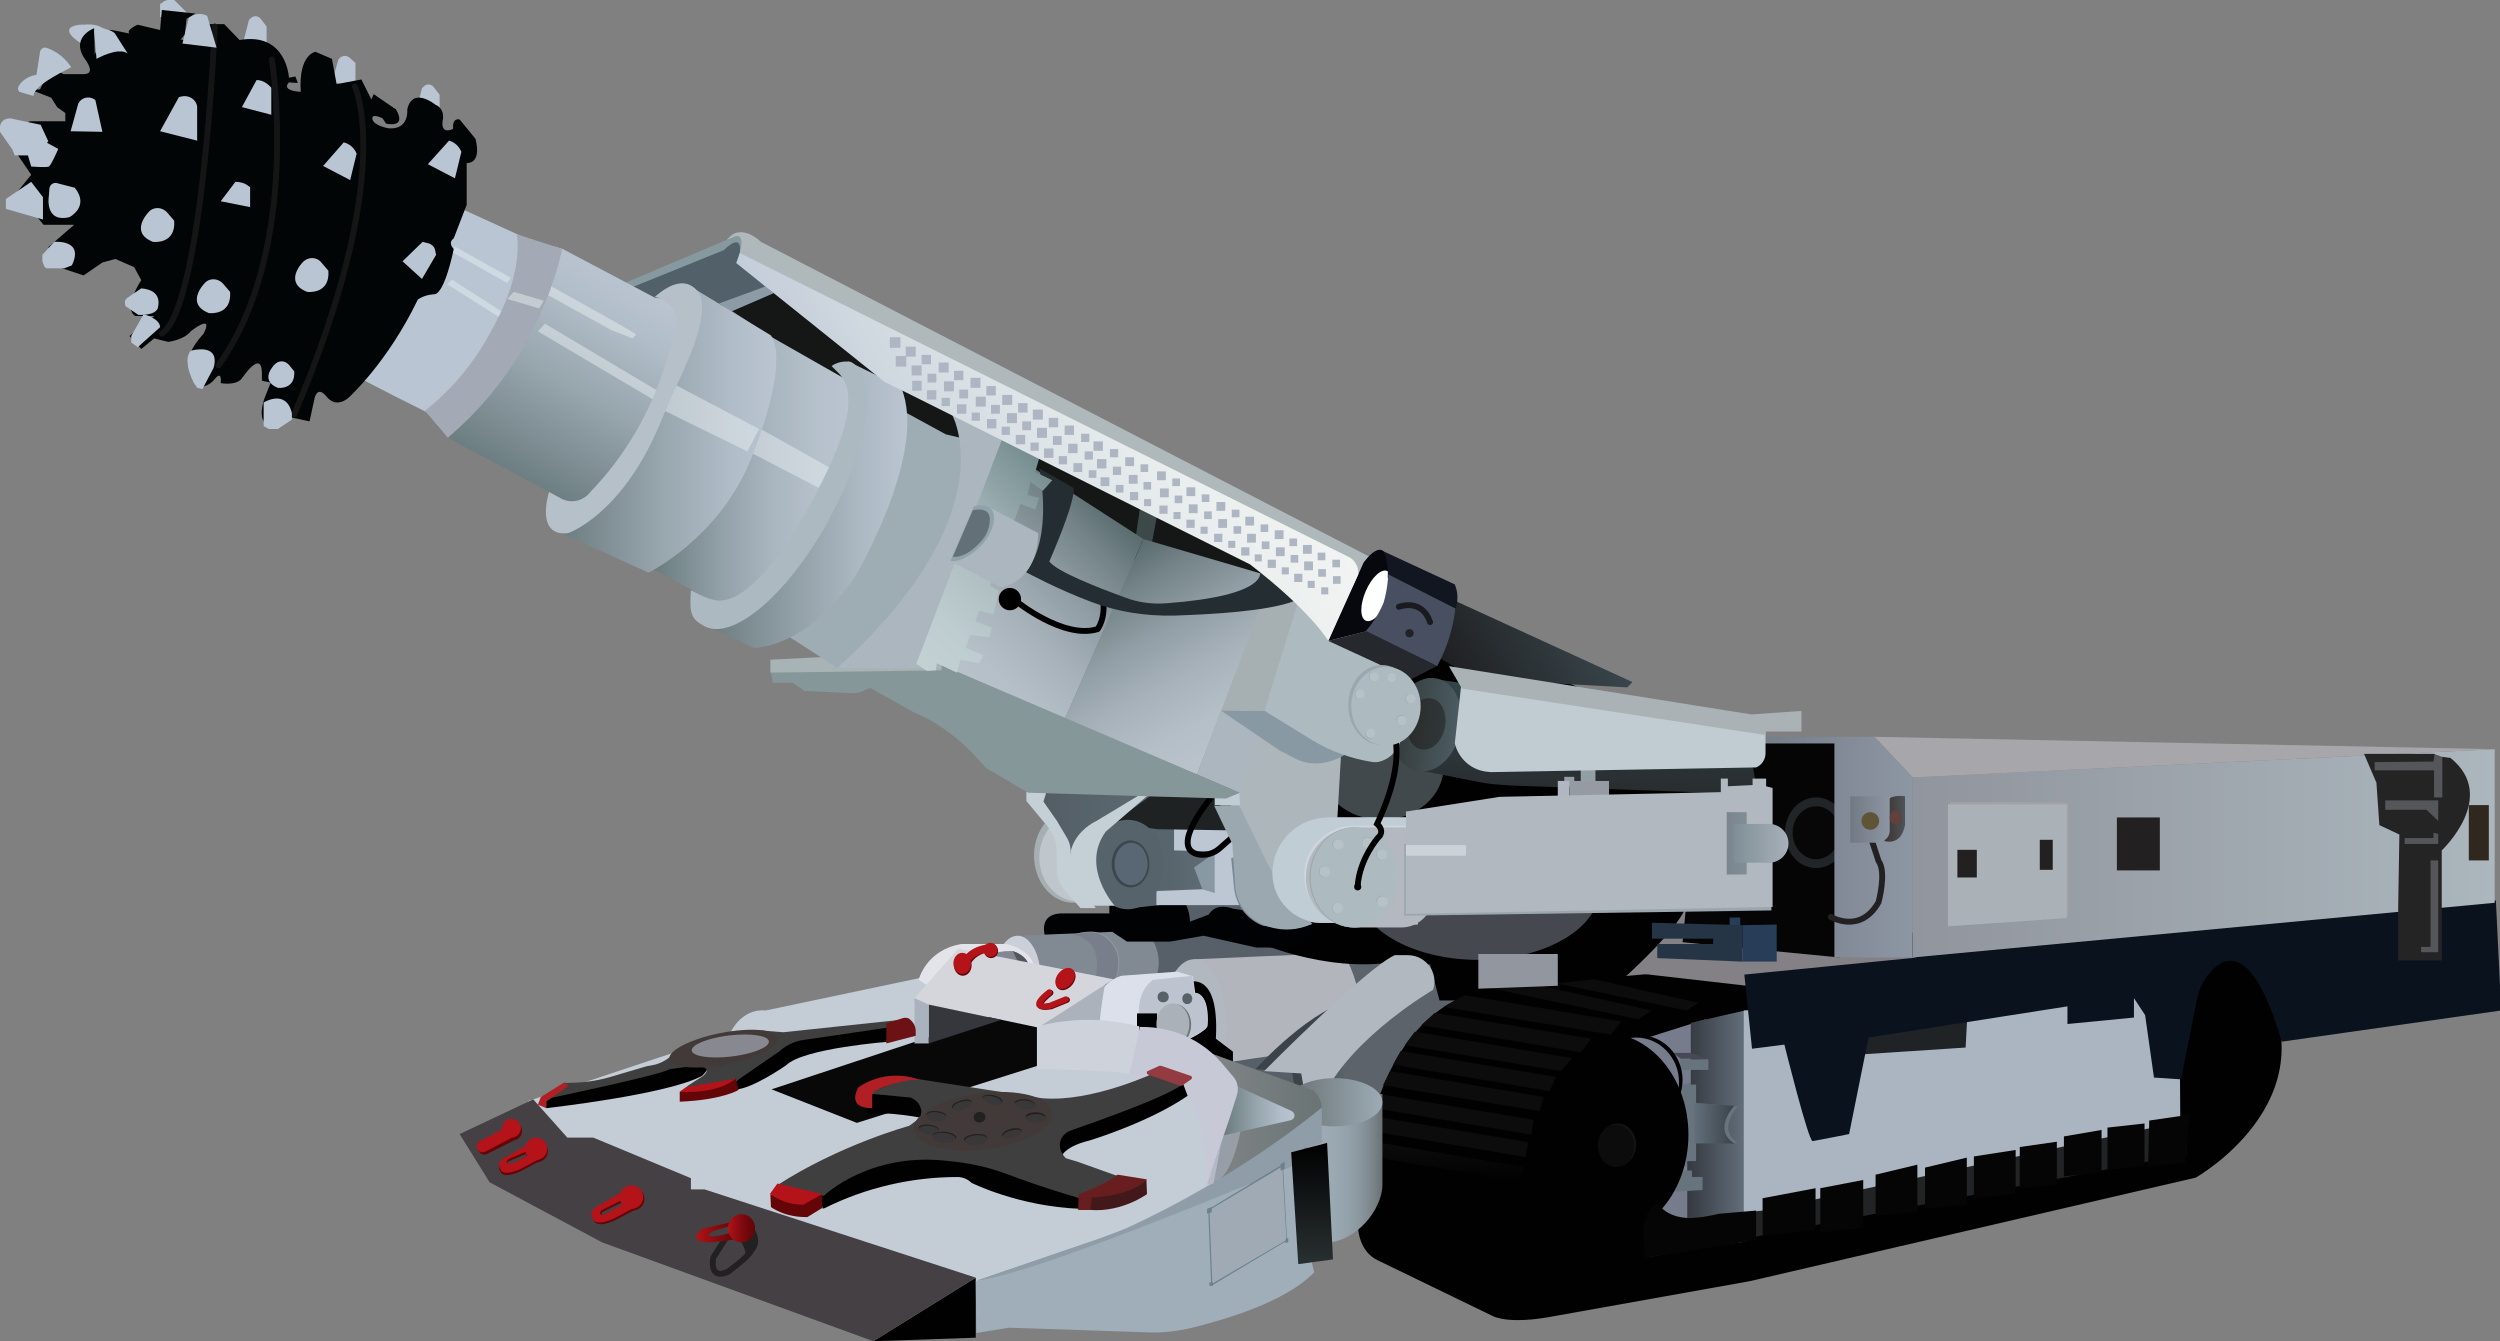 <?xml version="1.0" encoding="utf-8"?>
<!-- Generator: Adobe Illustrator 23.1.0, SVG Export Plug-In . SVG Version: 6.00 Build 0)  -->
<svg version="1.1" id="图层_1" xmlns="http://www.w3.org/2000/svg" xmlns:xlink="http://www.w3.org/1999/xlink" x="0px" y="0px"
	 viewBox="0 0 424.8 227.9" style="enable-background:new 0 0 424.8 227.9;" xml:space="preserve">
<rect x="0" y="0" width="424.8" height="227.9" fill="#808080" stroke="none"/>
<g  com-has-ani="true" com-name="visible" visibility="visible">
	<polygon style="fill:#576068;" points="185.7,123.2 194.7,158.1 180.1,174.6 204.2,187.8 236.5,193.2 225.9,148.5 	"/>
	<polygon style="fill:#010101;" points="233.9,101.2 224.3,147.8 254.8,148.7 293.3,140.4 285.5,124.7 	"/>
	<path style="fill:#C4CCD6;" d="M124,175.7c0,0,1.8-4.4,6.1-4l26.1-5.5l37.3,7.3l15,8.4l1.1,21.6L166,217.9l-47.4-15.7H116v-2
		l-15.5-6.6h-3.9l-6.9-6.5L124,175.7z"/>
	<polygon style="fill:#020102;" points="165.8,217.1 165.8,227.3 148.4,227.9 	"/>
	<polygon style="fill:#444044;" points="90.6,186.8 96.4,193.3 100.8,193.3 117.4,200.2 117.4,202.1 119.7,202.1 165.8,217.1 
		148.4,227.9 102.3,211.1 83.2,200.9 78.1,192.7 	"/>
	<path style="fill:#A0AEB9;" d="M165.9,226.5l5.6-0.9l23.7,0.8c2.4,0.1,4.7-0.2,7-0.7c5.7-1.4,16.2-4.4,21.1-9.5l-0.6-2.6l-1.4-18.4
		l-26.8,12.6l-28.7,9.9L165.9,226.5L165.9,226.5z"/>
	<path style="fill:#5D636B;" d="M229.3,161.3l-1,13.4c-0.7,4.9,0,9.9,1.8,14.4l0,0l9.9,1.2l14.8-20l1.4-4.4L229.3,161.3z"/>
	<path id="车轮" style="fill:#010101;" d="M280,165.5l-24.1,2.2c0,0-24.3-1.4-25.1,41.3c0,0,0.2,3.6,3.2,5.1l19.6,9.5
		c0,0,2.6,1.6,10.7,0l33-5.9l75.8-17.6c0,0,25.7-14.5,8.9-37.3l-20.3-10.1L280,165.5z"/>
	<polygon style="fill:#767C8B;" points="278.1,176.9 289.8,173.2 288.7,210.4 277.3,205.6 	"/>
	<polygon style="fill:#68747D;" points="283.3,185.2 288.3,183.6 288.3,187.1 288.3,197.4 284.5,198.8 	"/>
	
		<linearGradient id="SVGID_1_" gradientUnits="userSpaceOnUse" x1="286.68" y1="805.95" x2="296.47" y2="805.95" gradientTransform="matrix(1 0 0 1 0 -614)">
		<stop  offset="0" style="stop-color:#35383F"/>
		<stop  offset="1" style="stop-color:#636F7B"/>
	</linearGradient>
	<polygon style="fill:url(#SVGID_1_);" points="287.3,173.8 287.3,179.3 287.3,184.3 288.2,184.3 288.2,197.3 286.7,197.3 
		286.7,212.2 296.5,211 296.5,171.7 	"/>
	<polygon style="fill:#ABB5C1;" points="296.3,171.7 296.3,208.9 296.3,210.2 370.5,194.7 370.4,179.3 366.6,167.1 	"/>
	<polygon style="fill:#474A56;" points="284.2,178.9 285.6,179.9 290.2,179.9 287.2,178.9 	"/>
	<path style="fill:#68747D;" d="M285.5,181.8c0.2,0,4.8,0,4.8,0V180h-4.8V181.8z"/>
	<path style="fill:#68747D;" d="M288.7,187.5l6.6,0.5c0,0-3.7,3.9,0,6.2h-6.6V187.5z"/>
	
		<linearGradient id="SVGID_2_" gradientUnits="userSpaceOnUse" x1="294.66" y1="804.85" x2="287.86" y2="804.85" gradientTransform="matrix(1 0 0 1 0 -614)">
		<stop  offset="0" style="stop-color:#3A4349"/>
		<stop  offset="1" style="stop-color:#636F7B"/>
	</linearGradient>
	<path style="fill:url(#SVGID_2_);" d="M287.9,187.4l6.8,0.5c0,0-3.8,4,0,6.4h-6.8V187.4z"/>
	<polygon style="fill:#68747D;" points="285.5,198.9 287.5,198.9 287.5,200 289.3,200 289.3,202.2 284.6,202.5 	"/>
	<polygon style="fill:#212324;" points="279.3,207.8 299.5,205.7 371.4,190.4 371.5,196.1 280.2,213.6 	"/>
	<ellipse style="fill:#020102;" cx="278.6" cy="183.5" rx="7.3" ry="7.6"/>
	<ellipse style="fill:#767C8B;" cx="278" cy="183.9" rx="7.3" ry="7.6"/>
	<ellipse style="fill:#020102;" cx="272.6" cy="192.8" rx="14.3" ry="17.3"/>
	<ellipse style="fill:#141414;" cx="274.9" cy="194.5" rx="3.1" ry="3.6"/>
	<ellipse style="fill:#0C0C0C;" cx="274.6" cy="194.7" rx="3.1" ry="3.6"/>
	<path style="fill:#202326;" d="M315.7,176.8c-0.2,0.3,0,2.4,0,2.4L334,178l0.5-9.5L315.7,176.8z"/>
	<polygon style="fill:#838186;" points="261.4,159.2 272.3,164.7 296.8,167.5 333.9,164.4 274.2,152.5 	"/>
	<path style="fill:#B2B5BC;" d="M228.2,161.9l-25.3,1.1v18.4l10.4-1.6l13-1.8l4.9-3.7v-1.5C231.2,169,230.2,165.2,228.2,161.9
		L228.2,161.9z"/>
	<path style="fill:#3C4449;" d="M213.3,181.7c0,0,9.9-11,17.3-11.9l7.1-4.7c3.1,0,5.2-0.2,4.2,2.7l0,0c0,0-13.3,7.7-18.4,17.6h-3.4
		l-0.6-3.4L213.3,181.7z"/>
	<path style="fill:#020102;" d="M222.6,153.6l-9.9,6.1c0,0,12.4,5.8,24.5,3.7l5.8,0.5l1.6,6.1h27c0,0,13.4-11.1,15.1-16.4
		L222.6,153.6L222.6,153.6z"/>
	<path style="fill:#000203;" d="M177.8,159.8c0,0-2-4.6,2.8-4.6h11.1l-0.2,4.8L177.8,159.8z"/>
	<path style="fill:#818992;" d="M172.9,159l21.8-0.9c0,0,4.1,4.2,1.1,9.2l-20.2,1L172.9,159z"/>
	<path style="fill:#000203;" d="M188.5,152.3v5.7l3,2h7.3l5.7-1l8.9,2h6.7l4.4-4.4l-15-2.2c0,0-2.8-1.2-4.1,1l-3.2,1.2
		c0,0,0-5.3-4.6-5.3L188.5,152.3z"/>
	<ellipse style="fill:#45494F;" cx="251.2" cy="151" rx="20.6" ry="12.1"/>
	<path style="fill:#0A121D;" d="M296.4,165.6l1.3,12.6l5.5-0.7c0,0,4.1,16.5,4.8,16.4c0.7-0.1,6.2-1.2,6.2-1.2l3.3-16.4l33.8-5.3v3
		l11.3-1.1v-3.3l1.9,2.9l1.5,10.6l4.6,0.3l2.7-13.5c0.3-1.7,1-3.3,2.2-4.6c2.5-3,7.3-5.1,12.2,11.7l37.3-5.3l-0.9-18.7L296.4,165.6z
		"/>
	<path style="fill:#050505;" d="M281.7,204.4c0,0,1.8,3.9,9.2,2.1c0.6-0.1,1.1-0.3,1.7-0.3l5.8-0.5v5l-18.8,3
		C279.7,213.6,277.9,206.3,281.7,204.4z"/>
	<polygon style="fill:#050505;" points="299.5,203.6 299.5,209.9 308.5,209 308.5,201.9 	"/>
	<polygon style="fill:#050505;" points="309.3,201.9 309.3,209.4 316.6,208.6 316.6,200.5 	"/>
	<polygon style="fill:#050505;" points="318.7,199.6 318.7,206.6 325.8,205.9 325.8,197.9 	"/>
	<polygon style="fill:#050505;" points="327.1,198.4 327.1,205.4 334.2,204.7 334.2,196.7 	"/>
	<polygon style="fill:#050505;" points="335.4,196.5 335.4,203.6 342.5,202.8 342.5,195.4 	"/>
	<polygon style="fill:#050505;" points="343.2,194.9 343.2,201.9 349.5,201.2 349.5,194 	"/>
	<polygon style="fill:#050505;" points="350.7,193.1 350.7,199.9 357.1,199.2 357.1,192 	"/>
	<polygon style="fill:#050505;" points="358.1,191.6 358.1,198.8 364.4,198.1 364.4,190.9 	"/>
	<polygon style="fill:#050505;" points="365.2,190.4 365,198.2 371.3,197.5 372.1,189.4 	"/>
	<polygon style="fill:#0C0C0C;" points="238.7,177.6 265.3,182 267.1,179.8 240.4,175.3 	"/>
	<polygon style="fill:#0C0C0C;" points="241.5,174.2 268.6,178.8 270.4,176.5 243.8,172.1 	"/>
	<polygon style="fill:#0C0C0C;" points="245.3,171.1 273.7,175.8 275.5,173.6 248.9,169.1 	"/>
	<polygon style="fill:#0C0C0C;" points="253.2,167.9 278.4,173.2 280.6,171.7 260.4,167.2 	"/>
	<polygon style="fill:#0C0C0C;" points="264.5,167.1 286.6,171.7 288.6,170.4 270.9,166.4 	"/>
	<polygon style="fill:#0C0C0C;" points="236.7,180.9 263.3,185.4 264.4,183 238,178.6 	"/>
	<polygon style="fill:#0C0C0C;" points="235,184.4 261.6,188.8 262.3,186.4 236.2,182 	"/>
	<polygon style="fill:#0C0C0C;" points="233.6,188.3 260.2,192.8 260.6,190.3 234.4,185.9 	"/>
	<polygon style="fill:#0C0C0C;" points="232.6,192.1 259.2,196.6 259.7,194.1 233.5,189.7 	"/>
	
		<linearGradient id="SVGID_3_" gradientUnits="userSpaceOnUse" x1="245.25" y1="807.84" x2="245.25" y2="814.77" gradientTransform="matrix(1 0 0 1 0 -614)">
		<stop  offset="0" style="stop-color:#0C0C0C"/>
		<stop  offset="1" style="stop-color:#010101"/>
	</linearGradient>
	<polygon style="fill:url(#SVGID_3_);" points="231.7,196.3 258.4,200.8 258.8,198.3 232.2,193.8 	"/>
	
		<linearGradient id="SVGID_4_" gradientUnits="userSpaceOnUse" x1="423.9" y1="759" x2="325" y2="759" gradientTransform="matrix(1 0 0 1 0 -614)">
		<stop  offset="0" style="stop-color:#ABB6BD"/>
		<stop  offset="1" style="stop-color:#91959D"/>
	</linearGradient>
	<polygon style="fill:url(#SVGID_4_);" points="325,132.1 325,162.7 423.9,153.4 423.9,127.3 	"/>
	<polygon style="fill:#A7A6AB;" points="318.5,125.2 325,132.1 423.9,127.3 	"/>
	<path style="fill:#B1B8C0;" d="M214.8,182c0,0,17.3-17.5,22.2-19.7h2.2c3.1,0,5.3,3,4.3,5.9l0,0c0,0-13.3,7.7-18.4,17.6h-3.4
		l-0.6-3.4L214.8,182z"/>
	
		<linearGradient id="SVGID_5_" gradientUnits="userSpaceOnUse" x1="222.23" y1="812.55" x2="234.89" y2="812.55" gradientTransform="matrix(1 0 0 1 0 -614)">
		<stop  offset="0" style="stop-color:#9CABB5"/>
		<stop  offset="0.338" style="stop-color:#9AA9B2"/>
		<stop  offset="0.551" style="stop-color:#93A1AA"/>
		<stop  offset="0.73" style="stop-color:#88949B"/>
		<stop  offset="0.889" style="stop-color:#788287"/>
		<stop  offset="1" style="stop-color:#697173"/>
	</linearGradient>
	<path style="fill:url(#SVGID_5_);" d="M224.9,211.2h-2.7v-25.3h12.7v15.4C234.9,205.5,230.4,211.2,224.9,211.2z"/>
	
		<linearGradient id="SVGID_6_" gradientUnits="userSpaceOnUse" x1="218.67" y1="801.3" x2="234.89" y2="801.3" gradientTransform="matrix(1 0 0 1 0 -614)">
		<stop  offset="0" style="stop-color:#697173"/>
		<stop  offset="1" style="stop-color:#9CABB5"/>
	</linearGradient>
	<ellipse style="fill:url(#SVGID_6_);" cx="226.8" cy="187.3" rx="8.1" ry="4.1"/>
	<polygon style="fill:#050505;" points="299,126.3 312.6,126.3 312.6,162.7 285.9,160.1 288.3,135.6 291.6,126.3 	"/>
	<ellipse style="fill:#222527;" cx="308.6" cy="141.5" rx="5.3" ry="6"/>
	<ellipse style="fill:#070707;" cx="308.6" cy="141.5" rx="4" ry="4.5"/>
	
		<linearGradient id="SVGID_7_" gradientUnits="userSpaceOnUse" x1="324.97" y1="757.95" x2="295.07" y2="757.95" gradientTransform="matrix(1 0 0 1 0 -614)">
		<stop  offset="0" style="stop-color:#8D96A3"/>
		<stop  offset="1" style="stop-color:#717984"/>
	</linearGradient>
	<polygon style="fill:url(#SVGID_7_);" points="295.1,125.2 318.5,125.2 325,132.1 325,162.7 311.7,162.7 311.7,126.3 295.1,126.3 	
		"/>
	<ellipse style="fill:#42494C;" cx="234.8" cy="130.3" rx="10.5" ry="9"/>
	
		<linearGradient id="SVGID_8_" gradientUnits="userSpaceOnUse" x1="269.2" y1="729.2" x2="269.2" y2="749.04" gradientTransform="matrix(1 0 0 1 0 -614)">
		<stop  offset="0" style="stop-color:#33464B"/>
		<stop  offset="1" style="stop-color:#282C2F"/>
	</linearGradient>
	<path style="fill:url(#SVGID_8_);" d="M242.6,115.2l44.7,6.8l9.6,3l1.8,10l-41.3-1.5c-1.9-0.1-3.7-0.2-5.5-0.5l-12.2-2.4
		L242.6,115.2z"/>
	
		<linearGradient id="SVGID_9_" gradientUnits="userSpaceOnUse" x1="331.488" y1="716.513" x2="319.854" y2="716.513" gradientTransform="matrix(0.995 9.720000e-02 -9.720000e-02 0.995 -12.026 -621.648)">
		<stop  offset="0" style="stop-color:#4D5D64"/>
		<stop  offset="1" style="stop-color:#323939"/>
	</linearGradient>
	<path style="fill:url(#SVGID_9_);" d="M248.1,124.4c-0.9,4.3-4.2,7.3-7.4,6.6s-4.9-4.7-3.9-9.1c0.9-4.3,4.2-7.3,7.4-6.6
		C247.3,116,249.1,120.1,248.1,124.4z"/>
	
		<linearGradient id="SVGID_10_" gradientUnits="userSpaceOnUse" x1="328.762" y1="716.373" x2="322.354" y2="716.373" gradientTransform="matrix(0.995 9.720000e-02 -9.720000e-02 0.995 -12.026 -621.648)">
		<stop  offset="0" style="stop-color:#303739"/>
		<stop  offset="1" style="stop-color:#292B29"/>
	</linearGradient>
	<path style="fill:url(#SVGID_10_);" d="M245.5,123.7c-0.5,2.4-2.3,4-4.1,3.6c-1.7-0.4-2.7-2.6-2.2-5s2.3-4,4.1-3.6
		C245,119,246,121.3,245.5,123.7z"/>
	<rect x="265.8" y="132" style="fill:#92A0A5;" width="1.7" height="1.6"/>
	<polygon style="fill:#B1B7C2;" points="264.7,132.7 264.7,136.9 266.7,137.5 266.7,132.7 	"/>
	<rect x="268.6" y="130.4" style="fill:#92A0A5;" width="2.5" height="3.2"/>
	<rect x="266.7" y="132.7" style="fill:#959AA3;" width="6.7" height="4"/>
	<path style="fill:#CED5DD;" d="M239.7,156.8h-15.5c-4.6,0-8.4-3.8-8.4-8.4l0,0c0-5.3,4.3-9.5,9.5-9.5h14.4V156.8z"/>
	
		<linearGradient id="SVGID_11_" gradientUnits="userSpaceOnUse" x1="189.33" y1="760.8" x2="211.58" y2="760.8" gradientTransform="matrix(1 0 0 1 0 -614)">
		<stop  offset="0" style="stop-color:#57636A"/>
		<stop  offset="0.431" style="stop-color:#59656D"/>
		<stop  offset="0.703" style="stop-color:#5F6C75"/>
		<stop  offset="0.93" style="stop-color:#6A7984"/>
		<stop  offset="1" style="stop-color:#6E7E8A"/>
	</linearGradient>
	<polygon style="fill:url(#SVGID_11_);" points="190.3,139.3 211.6,141.1 207.2,150.8 200.5,151.7 199.7,153.5 192.3,154.3 
		189.3,150.6 	"/>
	<polygon style="fill:#BDC7D3;" points="199.5,140.7 217.1,141.3 219.2,142.7 216.3,144.9 199.5,144.5 	"/>
	<polygon style="fill:#ADB6BB;" points="212.8,124.4 208.8,136 212.2,144.1 214.4,151.1 222.5,151.5 226.7,148.5 228.1,124.2 	"/>
	<polygon style="fill:#8899A3;" points="207,144.5 202.9,147.4 204.3,151.1 206.4,151.7 	"/>
	<polygon style="fill:#BDC7D3;" points="196.5,151.4 204.3,151.1 206.4,151.7 206.4,143.2 210.3,143.2 210.6,153.8 196.5,153.8 	"/>
	<polygon style="fill:#1F2223;" points="195.4,135.3 189,139.9 196.7,140.9 209.5,141.1 206.5,135.3 	"/>
	<path style="fill:none;stroke:#000000;stroke-linecap:round;stroke-linejoin:round;stroke-miterlimit:10;" d="M210.7,141.1l-3.4,3
		c-1,0.9-2.3,1.3-3.6,1.1c-5.3-1,2.2-9.8,2.2-9.8"/>
	<path style="fill:#778897;" d="M214.7,149.1l-3.1-3.6l-0.4-0.3l-2,0.6l0.5,5.1c0.3,2.9,2.2,5.4,4.9,6.4l0,0l3.1,0.5v-6.3
		L214.7,149.1z"/>
	<path style="fill:#9BA8B0;" d="M215.4,146.8l-4.8-9.9h-4.3l3.1,6.5l0.5,7.4c0.3,2.9,2.2,5.4,4.9,6.4l0,0l0,0c2.3,0.9,4.8,1,7.1,0.2
		l1.1-0.4l-5-5.6L215.4,146.8z"/>
	<path style="fill:#C0CDD5;" d="M240.1,156.8h-15.5c-4.6,0-8.4-3.8-8.4-8.4l0,0c0-5.3,4.3-9.5,9.5-9.5h14.4V156.8z"/>
	<path style="fill:#CED5DD;" d="M240.9,157.1H230c-4.6,0-8.4-3.8-8.4-8.4l0,0c0-4.6,3.8-8.4,8.4-8.4h10.8L240.9,157.1L240.9,157.1z"
		/>
	<path style="fill:#B3B9BE;" d="M238.1,157.6h-7.8c-4.6,0-8.4-3.8-8.4-8.4V149c0-4.6,3.8-8.4,8.4-8.4h13.4V152
		C243.6,155.1,241.1,157.6,238.1,157.6z"/>
	<polygon style="fill:#9CA6AF;" points="238.6,143.4 254.6,141.6 292.1,141.1 292.1,139.5 293.3,139.5 293.3,140.4 297.6,140.3 
		297.6,139.5 299.8,139.5 299.8,140.4 301,140.6 301,154.7 238.6,155.6 	"/>
	<polygon style="fill:#B1B8C0;" points="238.9,137.9 254.8,135.4 292.4,134.6 292.4,132.3 293.6,132.3 293.6,133.6 297.8,133.4 
		297.8,132.3 300.1,132.3 300.1,133.6 301.2,133.9 301.2,154.1 238.9,155.3 	"/>
	<path style="fill:#C1CBD2;" d="M248.4,115.4l-1.2,10.9l0,0c0.6,2.5,2.6,4.4,5.2,4.8l0.9,0.1l45.1-0.8l0,0c1-0.4,1.6-1.4,1.6-2.4
		v-0.5v-4.1L248.4,115.4z"/>
	
		<linearGradient id="SVGID_12_" gradientUnits="userSpaceOnUse" x1="270.287" y1="717.58" x2="246.415" y2="731.363" gradientTransform="matrix(1 0 0 1 0 -614)">
		<stop  offset="0" style="stop-color:#39464C"/>
		<stop  offset="1" style="stop-color:#1D1D1F"/>
	</linearGradient>
	<polygon style="fill:url(#SVGID_12_);" points="245.3,101.2 277.4,115.9 276.5,116.8 250.7,115.4 242.4,110.5 	"/>
	<polygon style="fill:#AAB2B6;" points="246.2,113.2 248.4,117 300,124.9 300,124.3 306.1,124.3 306.1,120.8 297.6,121.4 	"/>
	
		<linearGradient id="SVGID_13_" gradientUnits="userSpaceOnUse" x1="296.76" y1="757.3" x2="293.4" y2="757.3" gradientTransform="matrix(1 0 0 1 0 -614)">
		<stop  offset="0" style="stop-color:#818F94"/>
		<stop  offset="1" style="stop-color:#7B8591"/>
	</linearGradient>
	<rect x="293.4" y="138" style="fill:url(#SVGID_13_);" width="3.4" height="10.6"/>
	
		<linearGradient id="SVGID_14_" gradientUnits="userSpaceOnUse" x1="303.88" y1="757.3" x2="294.59" y2="757.3" gradientTransform="matrix(1 0 0 1 0 -614)">
		<stop  offset="0" style="stop-color:#A8B0B9"/>
		<stop  offset="1" style="stop-color:#7F8F97"/>
	</linearGradient>
	<path style="fill:url(#SVGID_14_);" d="M300.6,146.6h-6V140h6c1.8,0,3.3,1.5,3.3,3.3l0,0C303.9,145.1,302.4,146.6,300.6,146.6z"/>
	<rect x="293.9" y="155.9" style="fill:#283D58;" width="1.8" height="1.9"/>
	<polygon style="fill:#253545;" points="280.7,156.8 280.7,159.5 291.1,159.5 291.1,160.4 281.6,160.4 281.6,162.8 296.1,163.4 
		296.1,157.2 	"/>
	<polygon style="fill:#283D58;" points="301.9,157.1 301.9,163.4 296.1,163.4 296.1,157.2 	"/>
	<polygon style="fill:#ACB6BF;" points="221.2,101 214.2,102.8 203.4,131.6 210.6,134.7 	"/>
	<path style="fill:#8899A4;" d="M229.6,127.5c0,0-4.6,3.9-9.5,1.4l-2.7-1.4l-10-6.8l7.4,0.1l4.5-0.9L229.6,127.5z"/>
	<path style="fill:#ADBAC0;" d="M220.9,101.2l-6,19.6l7.8,4.8c3.2,2,6.8,3.3,10.6,3.9l0,0c0.2,0,0.5,0,0.7,0l0,0
		c1.9-0.3,3.5-1.8,4-3.7l0,0l-1.2-12.6L220.9,101.2z"/>
	<polygon style="fill:#A6AFB2;" points="213.9,101.7 207.4,120.7 214.8,120.8 220.9,101.2 	"/>
	<ellipse style="fill:#9CA6AF;" cx="230" cy="149.1" rx="7.5" ry="8.5"/>
	<ellipse style="fill:#ADBAC0;" cx="230.2" cy="149.1" rx="7.5" ry="8.5"/>
	<g>
		<circle style="fill:#9CA6AF;" cx="227.3" cy="143.5" r="0.9"/>
		<circle style="fill:#B6C2C6;" cx="227.4" cy="143.5" r="0.9"/>
		<circle style="fill:#9CA6AF;" cx="232.4" cy="143.1" r="0.9"/>
		<circle style="fill:#B6C2C6;" cx="232.4" cy="143.2" r="0.9"/>
		<circle style="fill:#9CA6AF;" cx="234.7" cy="145.2" r="0.9"/>
		<circle style="fill:#B6C2C6;" cx="234.8" cy="145.2" r="0.9"/>
		<circle style="fill:#9CA6AF;" cx="225" cy="148.1" r="0.9"/>
		<circle style="fill:#B6C2C6;" cx="225.1" cy="148.1" r="0.9"/>
		<circle style="fill:#9CA6AF;" cx="227.2" cy="154.3" r="0.9"/>
		<circle style="fill:#B6C2C6;" cx="227.3" cy="154.3" r="0.9"/>
		<circle style="fill:#9CA6AF;" cx="234.8" cy="153.1" r="0.9"/>
		<circle style="fill:#B6C2C6;" cx="234.9" cy="153.2" r="0.9"/>
	</g>
	<circle cx="230.7" cy="150.7" r="0.6"/>
	<circle cx="235.3" cy="121.6" r="0.6"/>
	<path style="fill:none;stroke:#000000;stroke-linecap:round;stroke-miterlimit:10;" d="M235.4,121.8c0,0,5.1,4.3-1.4,18.2
		c0,0,1.5,1.2,0.1,2.4c0,0-3.1,3.6-3.4,8.1"/>
	<polygon style="fill:#151616;" points="123.1,52 143.3,65.4 171.6,80.4 177.1,92.2 209.9,98.6 221.6,97.6 131.3,48.7 	"/>
	<polygon style="fill:#3D4848;" points="193.8,85.7 193,91.1 195.6,93 197.1,84.9 	"/>
	
		<linearGradient id="SVGID_15_" gradientUnits="userSpaceOnUse" x1="190.875" y1="702.175" x2="161.625" y2="731.425" gradientTransform="matrix(1 0 0 1 0 -614)">
		<stop  offset="0" style="stop-color:#596B6E"/>
		<stop  offset="0.151" style="stop-color:#728286"/>
		<stop  offset="0.38" style="stop-color:#919EA5"/>
		<stop  offset="0.602" style="stop-color:#A8B2BA"/>
		<stop  offset="0.813" style="stop-color:#B5BFC8"/>
		<stop  offset="1" style="stop-color:#BAC3CC"/>
	</linearGradient>
	<polygon style="fill:url(#SVGID_15_);" points="175.1,79.2 194.3,91.6 180.4,123.4 157.4,113.2 	"/>
	
		<linearGradient id="SVGID_16_" gradientUnits="userSpaceOnUse" x1="189.014" y1="708.703" x2="208.61" y2="742.644" gradientTransform="matrix(1 0 0 1 0 -614)">
		<stop  offset="0" style="stop-color:#596B6E"/>
		<stop  offset="0.151" style="stop-color:#728286"/>
		<stop  offset="0.38" style="stop-color:#919EA5"/>
		<stop  offset="0.602" style="stop-color:#A8B2BA"/>
		<stop  offset="0.813" style="stop-color:#B5BFC8"/>
		<stop  offset="1" style="stop-color:#BAC3CC"/>
	</linearGradient>
	<polygon style="fill:url(#SVGID_16_);" points="216.1,98 194.3,91.6 180.4,123.4 203.4,131.6 	"/>
	<polygon style="fill:#8C9CA7;" points="122,51.3 130,48.5 131.5,49.8 124.1,53 	"/>
	<path style="fill:#AFB9BB;" d="M129.3,41.1c0,0-3.5-3.5-5.8-0.3l1.3,3.2l106,56.1l2.3-5.3L129.3,41.1z"/>
	<path style="fill:#85999F;" d="M105.9,48.2l18.9-8c0,0,1.9-0.9,0.9,2.8L108,50L105.9,48.2z"/>
	<path style="fill:#516069;" d="M106.2,49.3l16.8-6.8c0,0,3.9-4.1,2.4,2.1l4.6,4.1l-16.7,6.1L106.2,49.3z"/>
	<path style="fill:#07070E;" d="M225.7,108.9l6-13.3c0,0,4.4-6.3,4.2,2.5c0,0,0.4,7.9-3.5,9.1L225.7,108.9z"/>
	
		<ellipse transform="matrix(0.394 -0.919 0.919 0.394 48.738 276.327)" style="fill:#FEFFFF;" cx="233.9" cy="101.2" rx="4.6" ry="2"/>
	<path style="fill:#111620;" d="M247.2,99.3L247.2,99.3c0.5,1.2,0.6,2.6,0.2,3.9l-0.2,0.8l-11.4-5.8c0,0,0.3-4-1.1-4.7L247.2,99.3z"
		/>
	<polygon style="fill:#25282D;" points="244.1,113.2 232.4,107.2 225.7,108.9 239.8,115.4 	"/>
	<path style="fill:#474F60;" d="M235.9,97.6c0,0-0.1,2.5-0.8,4.8c0,0-1,2.6-3,4.8l12.1,6l0.1-0.2c1.6-3,2.6-6.2,3-9.6l0,0
		L235.9,97.6z"/>
	<path style="fill:none;stroke:#191B1E;stroke-linecap:round;stroke-linejoin:round;stroke-miterlimit:10;" d="M237.7,103.1
		c0,0,3.9-1.5,5.3,2.6"/>
	<circle style="fill:#222125;" cx="239.5" cy="107.6" r="0.7"/>
	<ellipse style="fill:#9CA6AF;" cx="234.8" cy="119.8" rx="5.7" ry="6.8"/>
	<ellipse style="fill:#ADBAC0;" cx="235.5" cy="120" rx="5.9" ry="6.7"/>
	<g>
		<circle style="fill:#9CA6AF;" cx="233.4" cy="115" r="0.8"/>
		<circle style="fill:#B6C2C6;" cx="233.5" cy="115" r="0.8"/>
		<circle style="fill:#9CA6AF;" cx="236.5" cy="115.1" r="0.8"/>
		<circle style="fill:#B6C2C6;" cx="236.5" cy="115.1" r="0.8"/>
		<circle style="fill:#9CA6AF;" cx="239.6" cy="118.7" r="0.8"/>
		<circle style="fill:#B6C2C6;" cx="239.7" cy="118.7" r="0.8"/>
		<circle style="fill:#9CA6AF;" cx="231" cy="117.9" r="0.8"/>
		<circle style="fill:#B6C2C6;" cx="231.1" cy="117.9" r="0.8"/>
		<circle style="fill:#9CA6AF;" cx="232.8" cy="124.7" r="0.8"/>
		<circle style="fill:#B6C2C6;" cx="232.9" cy="124.6" r="0.8"/>
		<circle style="fill:#9CA6AF;" cx="238.1" cy="122.3" r="0.8"/>
		<circle style="fill:#B6C2C6;" cx="238.2" cy="122.4" r="0.8"/>
	</g>
	<ellipse style="fill:#A6AFB2;" cx="182.4" cy="145.4" rx="6.7" ry="8"/>
	<ellipse style="fill:#C0C7CC;" cx="183.3" cy="145.7" rx="6.7" ry="7.5"/>
	
		<linearGradient id="SVGID_17_" gradientUnits="userSpaceOnUse" x1="176.4" y1="756.845" x2="194.8" y2="756.845" gradientTransform="matrix(1 0 0 1 0 -614)">
		<stop  offset="0" style="stop-color:#525C65"/>
		<stop  offset="0.247" style="stop-color:#556069"/>
		<stop  offset="1" style="stop-color:#5D6A72"/>
	</linearGradient>
	<path style="fill:url(#SVGID_17_);" d="M176.4,134.3c0.6-0.1,18.4,0.6,18.4,0.6l-10.7,8.8l0.1,7.7l-3.6-3.4l-0.4-4.9L176.4,134.3z"
		/>
	<path style="fill:#C5CFD6;" d="M174.4,134.5v1.6l3.9,4.7v0.1c0.9,1.2,1.3,2.6,1.3,4.1v0.4v2.4c0,1.3,0.5,2.5,1.3,3.5l2.7,3h2.6
		l-3.1-4.3c-0.6-0.8-0.9-1.8-1-2.7l-0.2-2.4l0,0c0.1-0.9-0.2-1.9-0.7-2.7l-1.6-2.7l-2.3-3.3l0.5-1.6L174.4,134.5L174.4,134.5z"/>
	<path style="fill:#57636A;" d="M197.8,146.8c0,2.4-0.9,4.6-2.3,6c-1.1,1.1-2.4,1.7-3.9,1.7c-3.4,0-6.2-3.4-6.2-7.6s2.8-7.6,6.2-7.6
		S197.8,142.5,197.8,146.8z"/>
	<path style="fill:#C5CFD6;" d="M193.6,135.1l-7.3,4.4c0,0-9.1,4-1.5,14l0.3,0.4h4.3c0,0-5.9-6.6-1.5-12.6l7.2-6.2L193.6,135.1
		L193.6,135.1z"/>
	<ellipse style="fill:#3C464D;" cx="192.1" cy="146.8" rx="3.2" ry="4"/>
	<ellipse style="fill:#596775;" cx="192.2" cy="146.8" rx="2.8" ry="3.6"/>
	<polygon style="fill:#C0CDD5;" points="206.4,135.2 206.4,136.8 210.7,136.8 210.6,134.7 208.3,134 	"/>
	<path style="fill:#859799;" d="M134.7,116h-3.4l-0.3-1.7l28.3-1.6l51.4,22l-2.4,1l-33.6-1l-7.3-4.3c0,0-4.8-6.4-12.2-9.4l-7.3-4.1
		l-1.8,0.7c-0.4,0.1-0.7,0.2-1.1,0.2l-8.3-0.4L134.7,116z"/>
	<polygon style="fill:#A7B3B4;" points="130.9,112.1 142.3,111.5 160,110.9 160,113.9 130.9,114.3 	"/>
	<path style="fill:none;stroke:#000000;stroke-linecap:round;stroke-linejoin:round;stroke-miterlimit:10;" d="M172.6,102.1
		c0,0,8.1,6.6,13.9,4.8c0,0,1.6-2,0.8-5.7"/>
	<path style="fill:#242D31;" d="M214.1,97.2c0,0,1.5,4-15.8,5.3c-2.4,0.2-4.9-0.1-7.2-1c-4.4-1.6-11.6-4.4-12.8-6.1
		c0,0,4.6-10.4,4.1-12.5l-5.8-3.3c0,0,2.5,11.6-2.3,17.6c0,0,5.3,2.9,11.2,5.1c4.5,1.7,9.2,2.4,14,2.3c6.1-0.2,15.9-0.7,20.5-2.5
		l-1.3-1.2l-1.8-1.6l-0.6-0.5l-0.9-0.8L214.1,97.2z"/>
	<circle cx="171.6" cy="101.8" r="1.9"/>
	<polygon style="fill:#9EADB4;" points="132.7,107.3 142.3,113.5 149.2,113.5 169.1,75.8 160.7,73.8 153,69.6 	"/>
	<path style="fill:#ACB6BF;" d="M161.6,70.1c0,0,10.1,16.7-19.3,43.4h15.1l15.3-39.4L161.6,70.1z"/>
	
		<linearGradient id="SVGID_18_" gradientUnits="userSpaceOnUse" x1="181.125" y1="694.525" x2="152.245" y2="723.405" gradientTransform="matrix(1 0 0 1 0 -614)">
		<stop  offset="0" style="stop-color:#6F878B"/>
		<stop  offset="8.150001e-02" style="stop-color:#7B9295"/>
		<stop  offset="0.329" style="stop-color:#9AADB0"/>
		<stop  offset="0.569" style="stop-color:#B1C1C3"/>
		<stop  offset="0.797" style="stop-color:#BECDCF"/>
		<stop  offset="1" style="stop-color:#C3D1D3"/>
	</linearGradient>
	<polygon style="fill:url(#SVGID_18_);" points="170.7,73.5 155.7,112.8 157.5,114 159,113.9 159.2,112.7 162.6,114.3 163.2,112.1 
		166.4,112.7 167.1,111.3 164.1,110.1 164.8,107.9 168.1,108.3 168.5,106.6 165.7,105.6 166.4,103.8 168.8,104.4 169.7,100.4 
		168.2,99.5 173.4,85.6 175.9,86.6 176.6,84.6 174.6,84.1 175.1,81.9 177.2,83.4 178.8,81.6 175.9,80.2 177,76.4 	"/>
	<path style="fill:#ACB6BF;" d="M167.7,86l8.7,4.6c0,0,0.3,7.8-6.3,9.2l-8.5-4.4L167.7,86z"/>
	<path style="fill:#91A3AA;" d="M165.5,86l-4,9.3c0,0,2.2,0.6,5.4-2.8c0.9-1,1.6-2.2,1.9-3.5C169.1,87.3,168.9,85.3,165.5,86z"/>
	<path style="fill:#647077;" d="M165.3,86.7l-3.4,7.9c0,0,1.9,0.5,4.6-2.4c0.8-0.8,1.4-1.8,1.6-3C168.4,87.8,168.2,86.1,165.3,86.7z
		"/>
	<path style="fill:#B9C5D2;" d="M60.3,63.7c0,0.3,13.3,6.9,13.3,6.9l16-6l2-23.1l-15.1-6.9L60.3,63.7z"/>
	
		<linearGradient id="SVGID_19_" gradientUnits="userSpaceOnUse" x1="86.321" y1="696.574" x2="106.874" y2="660.975" gradientTransform="matrix(1 0 0 1 0 -614)">
		<stop  offset="0" style="stop-color:#67797B"/>
		<stop  offset="8.490000e-02" style="stop-color:#708185"/>
		<stop  offset="0.49" style="stop-color:#98A6AE"/>
		<stop  offset="0.809" style="stop-color:#B1BDC8"/>
		<stop  offset="1" style="stop-color:#BAC5D1"/>
	</linearGradient>
	<polygon style="fill:url(#SVGID_19_);" points="93.8,41.8 95.6,42.3 111.3,50.6 113.5,50.8 118.5,54.8 109.3,77.5 99.1,86.4 
		95.2,87.7 95.8,85 93.3,83.6 76.1,74.4 73.3,70.4 87,54.5 92.4,42.6 	"/>
	
		<linearGradient id="SVGID_20_" gradientUnits="userSpaceOnUse" x1="110.6" y1="693.75" x2="146.4" y2="693.75" gradientTransform="matrix(1 0 0 1 0 -614)">
		<stop  offset="0" style="stop-color:#67797B"/>
		<stop  offset="9.700001e-02" style="stop-color:#75868A"/>
		<stop  offset="0.339" style="stop-color:#93A1A9"/>
		<stop  offset="0.575" style="stop-color:#A9B5BF"/>
		<stop  offset="0.799" style="stop-color:#B6C1CC"/>
		<stop  offset="1" style="stop-color:#BAC5D1"/>
	</linearGradient>
	<polygon style="fill:url(#SVGID_20_);" points="110.6,96.5 117.5,100.2 119.6,101.8 125.1,103.2 137.1,94.4 146.4,68 145.2,65.3 
		129.4,56.3 	"/>
	
		<linearGradient id="SVGID_21_" gradientUnits="userSpaceOnUse" x1="119" y1="699.75" x2="154.17" y2="699.75" gradientTransform="matrix(1 0 0 1 0 -614)">
		<stop  offset="0" style="stop-color:#67797B"/>
		<stop  offset="0.323" style="stop-color:#86959B"/>
		<stop  offset="0.768" style="stop-color:#ACB8C2"/>
		<stop  offset="1" style="stop-color:#BAC5D1"/>
	</linearGradient>
	<path style="fill:url(#SVGID_21_);" d="M119,105.8l9.1,4.3c0,0,9.2,0.1,17.4-12.5c0,0,12.3-20.9,7.6-31.8l-9-4.4
		c0,0,4.9,15.5-3.6,24.3c0,0-9.9,18.6-15.4,18.5L119,105.8z"/>
	<polygon style="opacity:0.5;fill:#E6EEF0;enable-background:new    ;" points="126.8,76.5 139.1,82.9 141.4,79.7 129.1,72.8 	"/>
	<path style="fill:#ACB9C1;" d="M144.6,61.5c0,0-1.8-0.4-3.3,0.7c0.7,0.7,0,0,1.2,1.2c3.6,3.7,1.1,11.5-5,22.6s-11.8,16.6-15.8,16
		c-1.4-0.2-2.3-0.7-4.3-1.7c-0.3,4.1,0.1,4.9,2.3,6.1c4.8,2.6,14.2-5.4,21.1-18C147.8,75.7,149.4,64.1,144.6,61.5z"/>
	
		<linearGradient id="SVGID_22_" gradientUnits="userSpaceOnUse" x1="93.6" y1="686.85" x2="131.974" y2="686.85" gradientTransform="matrix(1 0 0 1 0 -614)">
		<stop  offset="0" style="stop-color:#67797B"/>
		<stop  offset="8.490000e-02" style="stop-color:#708185"/>
		<stop  offset="0.49" style="stop-color:#98A6AE"/>
		<stop  offset="0.809" style="stop-color:#B1BDC8"/>
		<stop  offset="1" style="stop-color:#BAC5D1"/>
	</linearGradient>
	<path style="fill:url(#SVGID_22_);" d="M93.6,89.8l16.6,7.5c0,0,11.7-5.7,17.2-18.8c0,0,7-16.3,3.6-21.5l-14.1-8.6L116,58.5
		l-5.1,13L102,85.7L93.6,89.8z"/>
	<polygon style="opacity:0.5;fill:#E6EEF0;enable-background:new    ;" points="76,48.3 85.3,54.2 85.8,53.3 76.8,47.5 	"/>
	<polygon style="opacity:0.5;fill:#E6EEF0;enable-background:new    ;" points="92.3,49.7 103.9,56.1 107.5,57.5 108.1,56.8 
		104.7,54.8 93.4,48.5 	"/>
	<polygon style="opacity:0.5;fill:#E6EEF0;enable-background:new    ;" points="91.4,56.3 111.5,68.2 112.4,66.8 92.6,55 	"/>
	<polygon style="opacity:0.5;fill:#E6EEF0;enable-background:new    ;" points="111.7,69.2 127,76.7 129,72.9 113.8,64.9 	"/>
	<path style="fill:#B6C0C9;" d="M93.3,83.6c0,0-2.5,7.6,3.2,7c0,0,9.1-3,15.6-18.5l2.3-5.4c1.9-4,5.9-12.2,4.7-16.2
		c0,0-1.9-5.3-7.9,0c0,0,0.1,0,0.2,0c2.6,0.5,4.1,3.1,3.4,5.6c-0.2,0.9-0.5,2-0.9,3.1c-0.3,1-0.6,1.9-0.9,2.9
		c-2.5,8-6.8,15.4-12.6,21.4l0,0c-1,1.4-2.9,2.1-4.6,1.4h-0.1L93.3,83.6z"/>
	<path style="fill:#A3AAB5;" d="M87.8,39.8c0,0,1.3,5.6-3.4,14.7c-2.2,4.3-5.6,10.1-12.2,15.3l3,3.5l0.9,1.1l0.3-0.3
		c9.6-8.2,16.2-19.3,19.1-31.6v-0.2L87.8,39.8z"/>
	
		<linearGradient id="SVGID_23_" gradientUnits="userSpaceOnUse" x1="151.282" y1="704.048" x2="208.126" y2="671.229" gradientTransform="matrix(1 0 0 1 0 -614)">
		<stop  offset="0" style="stop-color:#C3CDD9"/>
		<stop  offset="0.329" style="stop-color:#D8DFE4"/>
		<stop  offset="0.722" style="stop-color:#EAEEEE"/>
		<stop  offset="1" style="stop-color:#F1F4F2"/>
	</linearGradient>
	<path style="fill:url(#SVGID_23_);" d="M125.7,43l103.8,51.8l0,0c0.8,0.6,1.3,1.5,1.3,2.5v0.3l-5.1,11.3c0,0-2.9-5-13.3-13l-58-29
		l-4.1-2l-25.2-20.2L125.7,43z"/>
	<g>
		<rect x="152.2" y="60.5" style="fill:#AFB6C3;" width="1.8" height="1.8"/>
		<rect x="154.9" y="62.1" style="fill:#AFB6C3;" width="1.7" height="1.7"/>
		<rect x="157.6" y="63.5" style="fill:#AFB6C3;" width="1.5" height="1.5"/>
		<rect x="160.4" y="64.8" style="fill:#AFB6C3;" width="1.7" height="1.7"/>
		<rect x="163" y="66.2" style="fill:#AFB6C3;" width="1.5" height="1.5"/>
		<rect x="165.8" y="67.4" style="fill:#AFB6C3;" width="1.7" height="1.7"/>
		<rect x="168.4" y="68.8" style="fill:#AFB6C3;" width="1.5" height="1.5"/>
		<rect x="171.1" y="70.2" style="fill:#AFB6C3;" width="1.7" height="1.7"/>
		<rect x="173.7" y="71.6" style="fill:#AFB6C3;" width="1.5" height="1.5"/>
		<rect x="176.2" y="72.7" style="fill:#AFB6C3;" width="1.7" height="1.7"/>
		<rect x="178.9" y="74.1" style="fill:#AFB6C3;" width="1.5" height="1.5"/>
		<rect x="181.5" y="75.4" style="fill:#AFB6C3;" width="1.6" height="1.6"/>
		<rect x="184.3" y="76.7" style="fill:#AFB6C3;" width="1.4" height="1.4"/>
		<rect x="186.4" y="78" style="fill:#AFB6C3;" width="1.6" height="1.6"/>
		<rect x="189.1" y="79.3" style="fill:#AFB6C3;" width="1.4" height="1.4"/>
		<rect x="191.8" y="80.7" style="fill:#AFB6C3;" width="1.5" height="1.5"/>
		<rect x="194.3" y="81.9" style="fill:#AFB6C3;" width="1.3" height="1.3"/>
		<rect x="197.1" y="83" style="fill:#AFB6C3;" width="1.5" height="1.5"/>
		<rect x="199.6" y="84.2" style="fill:#AFB6C3;" width="1.3" height="1.3"/>
		<rect x="202" y="85.7" style="fill:#AFB6C3;" width="1.5" height="1.5"/>
		<rect x="204.6" y="86.9" style="fill:#AFB6C3;" width="1.3" height="1.3"/>
		<rect x="207" y="88.2" style="fill:#AFB6C3;" width="1.5" height="1.5"/>
		<rect x="209.6" y="89.4" style="fill:#AFB6C3;" width="1.3" height="1.3"/>
		<rect x="211.9" y="90.7" style="fill:#AFB6C3;" width="1.5" height="1.5"/>
		<rect x="214.4" y="92" style="fill:#AFB6C3;" width="1.3" height="1.3"/>
		<rect x="216.8" y="93" style="fill:#AFB6C3;" width="1.5" height="1.5"/>
		<rect x="219.3" y="94.3" style="fill:#AFB6C3;" width="1.3" height="1.3"/>
		<rect x="221.6" y="95.4" style="fill:#AFB6C3;" width="1.5" height="1.5"/>
		<rect x="224" y="96.7" style="fill:#AFB6C3;" width="1.3" height="1.3"/>
		<rect x="226.5" y="97.9" style="fill:#AFB6C3;" width="1.3" height="1.3"/>
	</g>
	<g>
		<rect x="155" y="64.7" style="fill:#AFB6C3;" width="1.6" height="1.7"/>
		<rect x="157.5" y="66.3" style="fill:#AFB6C3;" width="1.6" height="1.6"/>
		<rect x="160" y="67.6" style="fill:#AFB6C3;" width="1.4" height="1.4"/>
		<rect x="162.6" y="68.7" style="fill:#AFB6C3;" width="1.6" height="1.6"/>
		<rect x="165.1" y="70.1" style="fill:#AFB6C3;" width="1.4" height="1.4"/>
		<rect x="167.7" y="71.2" style="fill:#AFB6C3;" width="1.6" height="1.6"/>
		<rect x="170.2" y="72.5" style="fill:#AFB6C3;" width="1.4" height="1.4"/>
		<rect x="172.6" y="73.9" style="fill:#AFB6C3;" width="1.6" height="1.6"/>
		<rect x="175.1" y="75.2" style="fill:#AFB6C3;" width="1.4" height="1.4"/>
		<rect x="177.4" y="76.2" style="fill:#AFB6C3;" width="1.6" height="1.6"/>
		<rect x="179.9" y="77.5" style="fill:#AFB6C3;" width="1.4" height="1.4"/>
		<rect x="182.4" y="78.7" style="fill:#AFB6C3;" width="1.5" height="1.5"/>
		<rect x="185" y="79.9" style="fill:#AFB6C3;" width="1.3" height="1.3"/>
		<rect x="187" y="81.1" style="fill:#AFB6C3;" width="1.5" height="1.5"/>
		<rect x="189.6" y="82.4" style="fill:#AFB6C3;" width="1.3" height="1.3"/>
		<rect x="192" y="83.6" style="fill:#AFB6C3;" width="1.4" height="1.4"/>
		<rect x="194.4" y="84.8" style="fill:#AFB6C3;" width="1.2" height="1.2"/>
		<rect x="197" y="85.9" style="fill:#AFB6C3;" width="1.4" height="1.4"/>
		<rect x="199.4" y="87" style="fill:#AFB6C3;" width="1.2" height="1.2"/>
		<rect x="201.6" y="88.3" style="fill:#AFB6C3;" width="1.4" height="1.4"/>
		<rect x="204" y="89.5" style="fill:#AFB6C3;" width="1.2" height="1.2"/>
		<rect x="206.3" y="90.7" style="fill:#AFB6C3;" width="1.4" height="1.4"/>
		<rect x="208.7" y="91.9" style="fill:#AFB6C3;" width="1.2" height="1.2"/>
		<rect x="210.9" y="93" style="fill:#AFB6C3;" width="1.4" height="1.4"/>
		<rect x="213.2" y="94.2" style="fill:#AFB6C3;" width="1.2" height="1.2"/>
		<rect x="215.4" y="95.1" style="fill:#AFB6C3;" width="1.4" height="1.4"/>
		<rect x="217.8" y="96.4" style="fill:#AFB6C3;" width="1.2" height="1.2"/>
		<rect x="219.9" y="97.5" style="fill:#AFB6C3;" width="1.4" height="1.4"/>
		<rect x="222.2" y="98.7" style="fill:#AFB6C3;" width="1.2" height="1.2"/>
		<rect x="224.5" y="99.8" style="fill:#AFB6C3;" width="1.2" height="1.2"/>
	</g>
	<g>
		<rect x="151.2" y="57.3" style="fill:#AFB6C3;" width="1.8" height="1.8"/>
		<rect x="153.9" y="58.9" style="fill:#AFB6C3;" width="1.7" height="1.7"/>
		<rect x="156.6" y="60.3" style="fill:#AFB6C3;" width="1.6" height="1.6"/>
		<rect x="159.5" y="61.6" style="fill:#AFB6C3;" width="1.7" height="1.7"/>
		<rect x="162.1" y="63" style="fill:#AFB6C3;" width="1.6" height="1.6"/>
		<rect x="164.9" y="64.2" style="fill:#AFB6C3;" width="1.7" height="1.7"/>
		<rect x="167.6" y="65.6" style="fill:#AFB6C3;" width="1.6" height="1.6"/>
		<rect x="170.3" y="67.1" style="fill:#AFB6C3;" width="1.7" height="1.7"/>
		<rect x="173" y="68.5" style="fill:#AFB6C3;" width="1.6" height="1.6"/>
		<rect x="175.5" y="69.6" style="fill:#AFB6C3;" width="1.7" height="1.7"/>
		<rect x="178.2" y="71" style="fill:#AFB6C3;" width="1.6" height="1.6"/>
		<rect x="180.9" y="72.3" style="fill:#AFB6C3;" width="1.6" height="1.6"/>
		<rect x="183.7" y="73.7" style="fill:#AFB6C3;" width="1.4" height="1.4"/>
		<rect x="185.8" y="75" style="fill:#AFB6C3;" width="1.6" height="1.6"/>
		<rect x="188.6" y="76.3" style="fill:#AFB6C3;" width="1.4" height="1.4"/>
		<rect x="191.2" y="77.7" style="fill:#AFB6C3;" width="1.5" height="1.5"/>
		<rect x="193.8" y="78.9" style="fill:#AFB6C3;" width="1.3" height="1.3"/>
		<rect x="196.6" y="80.1" style="fill:#AFB6C3;" width="1.5" height="1.5"/>
		<rect x="199.2" y="81.3" style="fill:#AFB6C3;" width="1.3" height="1.3"/>
		<rect x="201.6" y="82.8" style="fill:#AFB6C3;" width="1.5" height="1.5"/>
		<rect x="204.2" y="84" style="fill:#AFB6C3;" width="1.3" height="1.3"/>
		<rect x="206.7" y="85.3" style="fill:#AFB6C3;" width="1.5" height="1.5"/>
		<rect x="209.3" y="86.6" style="fill:#AFB6C3;" width="1.3" height="1.3"/>
		<rect x="211.6" y="87.8" style="fill:#AFB6C3;" width="1.5" height="1.5"/>
		<rect x="214.2" y="89.1" style="fill:#AFB6C3;" width="1.3" height="1.3"/>
		<rect x="216.6" y="90.1" style="fill:#AFB6C3;" width="1.5" height="1.5"/>
		<rect x="219.1" y="91.5" style="fill:#AFB6C3;" width="1.3" height="1.3"/>
		<rect x="221.4" y="92.6" style="fill:#AFB6C3;" width="1.5" height="1.5"/>
		<rect x="223.9" y="93.9" style="fill:#AFB6C3;" width="1.3" height="1.3"/>
		<rect x="226.4" y="95.1" style="fill:#AFB6C3;" width="1.3" height="1.3"/>
	</g>
	<polygon style="opacity:0.5;fill:#E6EEF0;enable-background:new    ;" points="76.6,42.7 86.2,48.1 86.8,47.2 77.3,41.9 	"/>
	<polygon style="opacity:0.5;fill:#E6EEF0;enable-background:new    ;" points="86.2,50.8 91.6,52.4 92.4,51.1 87.3,49.6 	"/>
	<g>
		<path style="fill:#B9C5D2;" d="M13.8,7.4c0,0,2.2-2.6,3.9-2.3c0,0-0.7-1.2-3.5-0.9C14.3,4.1,8.9,4.2,13.8,7.4z"/>
		<path style="fill:#B9C5D2;" d="M41.4,6.9l3.9,1.7V4.5l-1-1.3c-0.5-0.6-1.3-0.6-1.8,0l-0.2,0.2L41.4,6.9z"/>
		<path style="fill:#B9C5D2;" d="M27.2,2.9L32,2.4L29.6,0h-1c-0.2,0-0.5,0.1-0.7,0.2l-0.7,0.5L27.2,2.9L27.2,2.9z"/>
		<path style="fill:#B9C5D2;" d="M56.4,14l4,0.6v-3.9l-1-0.9c-0.5-0.4-1.1-0.4-1.6,0l-0.3,0.3L56.4,14z"/>
		<path style="fill:#B9C5D2;" d="M70.8,18.5l3.9,1.7v-4.1l-1-1.3c-0.5-0.6-1.3-0.6-1.8,0L71.7,15L70.8,18.5z"/>
	</g>
	<path  com-has-ani="true" com-name="com_stroke" style="fill:#010505;" d="M14.2,12.6h-3.4l-2.2-1.2l-1.8,3.8H5.1l3.6,1.4l1,1.6l1.4,1v1.4h-6l-4.6,2l4.8,7.1L1.8,34l4.3,2.6
		l1.3,1.6h5.2L8.2,42l2.4,3.6l3.6,1.2l3.2-2.2l2.2-0.6l3.2,1.4l1.2,2.2c0,0-3.2,4.8-1,6.1h3.2L22,57.1l2,2.2l2.2-1.8l2.4,0.6
		c0,0,2.8-0.4,3.8-1.8c0,0,4-3.2,2.2,0.4c0,0-5.5,5.7-0.8,7.3l-0.1,1.7c0,0,1.5,0.3,2.8-1.3s1,0.7,1,0.7s2.6,0.5,3.6-0.8
		c0,0,3.3-5,3.4-1v1.4L46,65l-1.1,2.8c0,0-2.5,7.1,4.5,3.1l3.2,0.7l0.8-3.7c0,0,0.4-2.6,2.1-0.5c1.7,2.1,3.7,0.2,3.7,0.2
		s6.6-5.9,11.8-16.7c0,0,1-0.8,2.8-0.9s3.3-7.7,3.3-7.7s-1.1-1,0-1.8l2.2-5.7v-5v-2.1c0,0,2.6,0.3,1.5-4.1l-2.7-3.3
		c0,0-1.3-0.4-1.1,1.6c0,0-2.1,1.1-1.8-1.3c0,0,0.6-2-1.2-2.8c0,0-3.9-3.2-4.8,0.8c0,0,0.4,3.5-3.2,3.2c0,0-2.4-0.4-2.7-1.5
		C63,19.1,65,20.1,65,20.1l0.6,0.9c0,0,3.6,0.9,1.7-2.4L63.5,16l-0.4,0.9l-1.7-3.4l-4.2,0.8L56.4,10l-2.8-1.2c0,0-2.9,0.4-2.5,6.8
		c0,0-3.4-0.1-2-1.6l1.5,0.1L50.2,13l-1.1,0.2c0,0-0.4-7.8-8.4-6.4l-2.6-2.7h-3.3l0.4,2.1l0.5,1.4l-5-0.9l0.7-0.8l0.3-2.7l1.5-0.9
		l-5.7-0.6l-0.3,3.4l-3.8-0.9c0,0-2.1,0.9-1.4,1.5c0,0-3.7-0.8-3.4-0.6s1.9,3.7,1.9,3.7s-3.8-1.7-4.4,0.5L16,4.8
		c0,0-4.4,1.6-1.3,5.6C14.7,10.5,16.3,12.6,14.2,12.6z"/>
	<path style="fill:none;stroke:#161516;stroke-linecap:round;stroke-miterlimit:10;" d="M60.3,14.7c0,0,7.1,14.7-10.3,55.7"/>
	<path style="fill:none;stroke:#161516;stroke-linecap:round;stroke-miterlimit:10;" d="M46.2,10.1c0,0,5.1,32.3-9.1,52"/>
	<path style="fill:none;stroke:#161516;stroke-linecap:round;stroke-miterlimit:10;" d="M36.5,4.5c0,0-2,47.5-9,52.2"/>
	<g>
		<path style="fill:#B9C5D2;" d="M5.7,16.3l-2.1-0.6c-0.5-0.1-0.7-0.6-0.4-1.1c0.4-0.7,1.3-1.6,3-1.9l0.6-3.9c0.1-0.5,0.6-0.8,1-0.7
			c1,0.3,2.8,1.1,4.3,3.3C12.2,11.5,5.7,14.3,5.7,16.3z"/>
		<path style="fill:#B9C5D2;" d="M16.4,10c0,0,3.7-2.1,5.3-0.9l-2.1-3.3c-0.1-0.2-0.4-0.4-0.6-0.5l-2-0.7c-0.5-0.2-1,0.3-1,0.8
			L16.4,10z"/>
		<path style="fill:#B9C5D2;" d="M31,7.4l5.8,0.7l-1.6-5.4L35,2.6c-0.7-0.3-1.5-0.3-2.2,0L32.1,3L31,7.4z"/>
		<path style="fill:#B9C5D2;" d="M41.1,18.2l5,1.3v-4.6l-0.3-0.3c-0.6-0.6-1.4-1-2.2-1l0,0L41.1,18.2z"/>
		<path style="fill:#B9C5D2;" d="M37.5,34.2l5,1v-3.4l-0.3-0.2c-0.6-0.5-1.4-0.7-2.2-0.7l0,0L37.5,34.2z"/>
		<path style="fill:#B9C5D2;" d="M54.9,28.2l4.6,2.4l1.1-4.5l-0.2-0.4c-0.4-0.7-1.1-1.3-2-1.5l0,0L54.9,28.2z"/>
		<path style="fill:#B9C5D2;" d="M72.7,27.9l4.6,2.4l1.1-4.5l-0.2-0.4c-0.4-0.7-1.1-1.3-1.9-1.5l0,0L72.7,27.9z"/>
		<path style="fill:#B9C5D2;" d="M27.2,22.3l6.3,1.6v-5.8l0,0c-0.2-1.3-1.5-2-2.7-1.7l-0.4,0.1L27.2,22.3z"/>
		<path style="fill:#B9C5D2;" d="M17.4,22.4L12,22.3l1.3-4.7l0,0c0.5-1,1.7-1.3,2.6-0.8l0.3,0.2L17.4,22.4z"/>
		<path style="fill:#B9C5D2;" d="M25.2,36.1c0,0-3.3,3.4,0.8,5c0,0,3.9,0.5,3.6-3.6l-1.2-1.4C27.5,35.1,26,35.1,25.2,36.1L25.2,36.1
			z"/>
		<path style="fill:#B9C5D2;" d="M34.7,48.2c0,0-3.3,3.4,0.8,5c0,0,3.9,0.5,3.6-3.6l-1.2-1.4C37,47.2,35.5,47.2,34.7,48.2L34.7,48.2
			z"/>
		<path style="fill:#B9C5D2;" d="M46.6,62c0,0-2.6,2.6,0.6,3.9c0,0,3,0.4,2.8-2.8L49.1,62C48.4,61.2,47.3,61.2,46.6,62L46.6,62z"/>
		<path style="fill:#B9C5D2;" d="M51.4,44.6c0,0-3.3,3.4,0.8,5c0,0,3.9,0.5,3.6-3.6l-1.2-1.4C53.8,43.6,52.3,43.6,51.4,44.6
			L51.4,44.6z"/>
		<path style="fill:#B9C5D2;" d="M8.3,33.3c0,0-0.8,4.6,3.5,3.6c0,0,3.5-1.8,0.9-5l-3.1-0.8C9,31,8.5,31.4,8.4,32L8.3,33.3z"/>
		<path style="fill:#B9C5D2;" d="M4.6,25.9l0.7,2.4c0,0,2.6,0.2,3,0s1.6-3,1.6-3l-2.6-1.4l-2.6-1.5h-1l-0.2,0.3
			c-0.3,0.5-0.3,1.1,0,1.6L4.6,25.9z"/>
		<path style="fill:#B9C5D2;" d="M2.1,25.4l-2.1-3v-0.8c0-0.6,0.4-1.2,1.1-1.4l0.6-0.1l5.2,1.1L8.2,24l-1.8,2.4H2.5L2.1,25.4z"/>
		<polygon style="fill:#B9C5D2;" points="5.3,30.9 1,33.8 1,34.8 1,35.5 7.3,37.3 7.3,33.5 		"/>
		<path style="fill:#B9C5D2;" d="M9.2,41.1c0,0,5.2-0.5,3,4l-1.3,0.5H8c-0.2,0-0.4-0.2-0.5-0.4l-0.3-0.8v-1.1L9.2,41.1z"/>
		<path style="fill:#B9C5D2;" d="M24,49l-2.5,1.7l-0.3,0.5l0.1,0.8l2.2,1.5c0,0,2.8,0.2,3.3-1.1C26.8,52.3,27.9,49.3,24,49z"/>
		<path style="fill:#B9C5D2;" d="M22.3,57.1l2.1-3.7c0,0,2.8,0.7,2.8,2.2L23.4,59l-1.1-0.8V57.1z"/>
		<path style="fill:#B9C5D2;" d="M44.8,68.4c0,0,3.8-2.4,4.8,1.8v1.1l-2.4,1.6h-1.5l-0.9-0.5L44.8,68.4L44.8,68.4z"/>
		<path style="fill:#B9C5D2;" d="M32.4,59.6c0,0,5.1-1.5,3.9,2.9l-1.9,3.6l-0.9-0.2L32.9,65C32.9,64.9,30.9,61.4,32.4,59.6z"/>
		<path style="fill:#B9C5D2;" d="M68.4,44.4l3.3,3l2.4-4.1l-0.2-0.9c-0.1-0.5-0.5-0.8-0.9-1l-1.2-0.3L68.4,44.4z"/>
	</g>
	<polygon style="fill:#92969F;" points="251.2,168 251.2,162.1 264.7,162.1 264.7,167.5 	"/>
	<path style="fill:#8F969B;" d="M185.4,158.3c-0.7,0-2.1,0.1-2.7,0.5c0.6,0.1,1.2,0.3,1.7,0.6c1.6,1,2.2,2.4,2.2,4.6
		c0,2.3-0.8,4.8-2.5,5.7c0.2,0,0.4,0.1,0.6,0.1c1.6,0,3.5-0.3,4.4-1.7c0.6-1,1.1-3.3,1.1-4.6c0-1.6-0.4-2.4-1.3-3.5
		S186.8,158.3,185.4,158.3z"/>
	<path style="fill:#787F8A;" d="M185.2,158.4c-0.7,0-2.1,0.1-2.7,0.5c0.6,0.1,1.2,0.3,1.7,0.6c1.6,1,2.2,2.4,2.2,4.6
		c0,2.3-0.8,4.8-2.5,5.7c0.2,0,0.4,0.1,0.6,0.1c1.6,0,3.5-0.3,4.4-1.7c0.6-1,1.1-3.3,1.1-4.6c0-1.6-0.4-2.4-1.3-3.5
		S186.6,158.4,185.2,158.4z"/>
	<ellipse style="fill:#CBCFD9;" cx="172.9" cy="166" rx="3.9" ry="7"/>
	<path style="fill:#E2E4E9;" d="M156.1,166.5c0,0,1.2-5.1,7.3-6.1h7.6c0,0,6.3,1.3,4.4,6.1l-14.9,2.8L156.1,166.5z"/>
	<path style="fill:#828893;" d="M167.4,163.9l7.1,2.6c0,0,1.9-3.4-2.4-4.9C172.1,161.7,167.9,161.1,167.4,163.9z"/>
	<path style="fill:#52555B;" d="M174.5,166.5c0,0,1.9-3.4-2.4-4.9l1.4,2.9L174.5,166.5z"/>
	<ellipse style="fill:#B1B8C0;" cx="202.9" cy="174.3" rx="5.5" ry="11.3"/>
	<path style="fill:#010101;" d="M201.2,167.1c0,0,6.1-3.2,5.4,9.4l2.9,2.2v3.4l-8.8-5.7L201.2,167.1z"/>
	<path style="fill:#DCE0EA;" d="M200,165.1l-9.4,0.7c0,0-6.1,1.4-4.3,9.5l7.4,1.9h7c0,0,4.6-2,4.5-3c0,0,0.5-5.3-2.1-5.4l-0.4-2.9
		L200,165.1z"/>
	<path style="fill:#BEC4CF;" d="M195.9,166.5l6.7-0.7l0.4,2.9c0,0,2.4-0.4,2.1,5.4c0,0,0.4,0.7-3.3,2.5l-7.9-1.8
		C194,174.9,192.1,169.4,195.9,166.5z"/>
	<rect x="193.2" y="172.2" style="fill:#000203;" width="3.4" height="5.3"/>
	
		<linearGradient id="SVGID_24_" gradientUnits="userSpaceOnUse" x1="196.8" y1="788.1" x2="202.4" y2="788.1" gradientTransform="matrix(1 0 0 1 0 -614)">
		<stop  offset="0" style="stop-color:#85878B"/>
		<stop  offset="1" style="stop-color:#697473"/>
	</linearGradient>
	<ellipse style="fill:url(#SVGID_24_);" cx="199.6" cy="174.1" rx="2.8" ry="3.5"/>
	<ellipse style="fill:#ABB1B9;" cx="199.3" cy="174" rx="2.8" ry="3.5"/>
	<polygon style="fill:#080808;" points="131.1,185.1 145.6,190.8 176.9,180.9 177.8,173.8 169.4,172.4 	"/>
	<path style="fill:#ACB2BC;" d="M176.2,174.2l11.7-7.7c0,0-2,10.3-0.8,11.9l-10.9,3V174.2z"/>
	<path style="fill:#CED3DB;" d="M176.2,174.4v7.3c0,0,17.2,0.1,17.4,1.3v-8.6l-0.9-0.2c-5.1-1.2-10.5-1.2-15.6,0L176.2,174.4z"/>
	
		<linearGradient id="SVGID_25_" gradientUnits="userSpaceOnUse" x1="202.5" y1="803.55" x2="224.576" y2="803.55" gradientTransform="matrix(1 0 0 1 0 -614)">
		<stop  offset="0" style="stop-color:#85878B"/>
		<stop  offset="1" style="stop-color:#697473"/>
	</linearGradient>
	<path style="fill:url(#SVGID_25_);" d="M202.5,177.8l20.7,7.5l0.1,0.1c1.2,1.1,1.6,2.9,1,4.4l0,0l-18.1,11.5l-0.5-4.4l3.2-9
		l-0.9-5.7L202.5,177.8z"/>
	<path style="fill:#8E9DA8;" d="M165.9,217.6l20.8-7.1c1.6-0.6,3.3-1.2,4.9-1.9c6.1-2.8,19.7-9.6,33-20.4v5.6c0,0,0.9,0.4-3.1,1.3
		l0.2,2.2C221.6,197.3,176.3,216.6,165.9,217.6z"/>
	
		<linearGradient id="SVGID_26_" gradientUnits="userSpaceOnUse" x1="205.62" y1="805.9" x2="211.16" y2="805.9" gradientTransform="matrix(1 0 0 1 0 -614)">
		<stop  offset="0" style="stop-color:#949EAA"/>
		<stop  offset="1" style="stop-color:#9A9EA5"/>
	</linearGradient>
	<path style="fill:url(#SVGID_26_);" d="M205.6,201l1-8.5c0,0,5.5-2.2,1.2-9.7l3.4,4v3.4C211.1,190.1,209.8,201,205.6,201z"/>
	
		<linearGradient id="SVGID_27_" gradientUnits="userSpaceOnUse" x1="207.6" y1="802.6" x2="219.964" y2="802.6" gradientTransform="matrix(1 0 0 1 0 -614)">
		<stop  offset="0" style="stop-color:#67797B"/>
		<stop  offset="8.490000e-02" style="stop-color:#708185"/>
		<stop  offset="0.49" style="stop-color:#98A6AE"/>
		<stop  offset="0.809" style="stop-color:#B1BDC8"/>
		<stop  offset="1" style="stop-color:#BAC5D1"/>
	</linearGradient>
	<path style="fill:url(#SVGID_27_);" d="M209.4,184.2l-1.8,8.8l11.5-2.6c0.9-0.1,1.2-1.1,0.4-1.6L209.4,184.2z"/>
	<path style="fill:#C8C9D7;" d="M191.9,182.5l9.8,3.6c0,0,4.1,5.6,3.4,15.2l4-11.8l1.1-3.5c0.3-1,0.1-2.2-0.6-3l-2.2-2.6l0,0
		c-3.4-3.8-8.2-5.9-13.3-5.9h-0.4L191.9,182.5z"/>
	<polygon style="fill:#D4D6DB;" points="156.5,170.4 176.4,174.6 189.2,166.4 162.8,161.2 155.4,169.6 	"/>
	<polygon style="fill:#36373C;" points="157.8,177.3 157.8,170.7 170.1,173.3 	"/>
	<polygon style="fill:#AAB2BE;" points="155.4,172.7 155.4,169.6 157.8,170.7 157.8,177.3 155.4,177.3 	"/>
	
		<ellipse transform="matrix(0.629 -0.778 0.778 0.629 -62.287 202.554)" style="fill:#640508;" cx="181" cy="166.5" rx="2" ry="1.4"/>
	
		<ellipse transform="matrix(0.629 -0.778 0.778 0.629 -62.188 202.385)" style="fill:#B31319;" cx="180.9" cy="166.3" rx="2" ry="1.4"/>
	<path style="fill:none;stroke:#640508;stroke-linecap:round;stroke-linejoin:round;stroke-miterlimit:10;" d="M178.5,168.7
		c0,0-4,3,0.1,2.3l2.7-1.1"/>
	<path style="fill:none;stroke:#B31319;stroke-linecap:round;stroke-linejoin:round;stroke-miterlimit:10;" d="M178.3,168.6
		c0,0-4,3,0.1,2.3l2.7-1.1"/>
	<path style="fill:none;stroke:#640508;stroke-linecap:round;stroke-miterlimit:10;" d="M164,164.8c0,0,0.4-2.8,3.8-3.5l0.8,0.5"/>
	<path style="fill:none;stroke:#B31319;stroke-linecap:round;stroke-linejoin:round;stroke-miterlimit:10;" d="M163.6,164.9
		c0,0,0.2-2.9,4.1-3.6l0.5,0.6"/>
	<ellipse style="fill:#640508;" cx="163.6" cy="164" rx="1.5" ry="1.8"/>
	<circle style="fill:#640508;" cx="168.4" cy="161.6" r="1.2"/>
	<path style="fill:none;stroke:#B31319;stroke-linecap:round;stroke-linejoin:round;stroke-miterlimit:10;" d="M163.5,164.6
		c0,0,0.2-2.9,4.1-3.6l0.5,0.6"/>
	<ellipse style="fill:#B31319;" cx="163.5" cy="163.7" rx="1.5" ry="1.8"/>
	<circle style="fill:#B31319;" cx="168.3" cy="161.4" r="1.2"/>
	
		<linearGradient id="SVGID_28_" gradientUnits="userSpaceOnUse" x1="222.95" y1="828.8" x2="222.95" y2="808.23" gradientTransform="matrix(1 0 0 1 0 -614)">
		<stop  offset="0" style="stop-color:#293031"/>
		<stop  offset="1" style="stop-color:#000000"/>
	</linearGradient>
	<polygon style="fill:url(#SVGID_28_);" points="219.4,195.8 220.6,214.8 226.5,214 225.5,194.2 	"/>
	<polygon style="fill:#6B838E;" points="205.3,205.5 218,197.8 218.7,210.8 205.8,218.5 	"/>
	<polygon style="fill:#9FAAB4;" points="205.5,205.6 217.9,198.2 218.6,210.7 206,218.1 	"/>
	<path style="fill:#010101;" d="M147.3,189.9l0.1-4.1h10.2l-1.2,4.1C156.4,189.9,147.7,188.3,147.3,189.9z"/>
	<path style="fill:#010101;" d="M139.1,202.6l0.7,2.8c0,0,0.1-0.1,0.3-0.1c7-3.5,14.8-5.3,22.6-5.3l0,0c0.9,0,1.8,0.4,2.4,1l0,0
		c0,0,8,4,18.4,4.4h1.8l-1.5-3.8l-22.1-8.4l-21.5,6.1L139.1,202.6z"/>
	<path style="fill:#010101;" d="M180.2,197c0,0,0-2,4.9-3.2c0,0,10-3,16.7-7.6l-0.9-2.4l-25.2,7.5L180.2,197z"/>
	<path com-has-ani="true" com-name="com_stroke"  style="fill:#3F3F3F;" d="M147.4,185.8l7.4,0.7l0.1,0.1c1.3,0.5,2,2,1.5,3.3l0,0l-1.9,1.4c0,0-11.8,3.2-22.6,10.2l2.9,2.1h3.6
		l1.7-0.5c0,0,7.8-7.5,21.2-5.8l0,0c3.3,0.3,6.6,1,9.8,2.2c2.4,0.9,6.2,2.3,12.3,4.1h4.1l2.6-3.7l-7-2.5l-2-0.6c0,0-1.8-1.7-0.6-3.6
		c0.4-0.6,1-1,1.7-1.2c3.4-1.2,17.3-6,19.1-8.1l-4.9-1.7c0,0-10.9,5.2-19.4,4.4l-22.7-3.5L147.4,185.8z"/>
	
		<ellipse transform="matrix(0.992 -0.126 0.126 0.992 -22.635 22.503)" style="fill:#413A38;" cx="167" cy="190.6" rx="11.9" ry="4.8"/>
	
		<ellipse transform="matrix(0.115 -0.993 0.993 0.115 -50.845 326.565)" style="fill:#393738;" cx="157.8" cy="191.8" rx="0.8" ry="1.7"/>
	<path style="fill:#222020;" d="M157.9,191.3c0.9,0.1,1.5,0.4,1.6,0.8V192c0.1-0.4-0.7-0.8-1.6-0.9c-0.9-0.1-1.8,0.1-1.8,0.6v0.1
		C156.4,191.4,157.1,191.2,157.9,191.3z"/>
	
		<ellipse transform="matrix(0.115 -0.993 0.993 0.115 -47.529 325.913)" style="fill:#393738;" cx="159.1" cy="189.6" rx="0.8" ry="1.7"/>
	<path style="fill:#222020;" d="M159.2,189c0.9,0.1,1.5,0.4,1.6,0.8v-0.1c0.1-0.4-0.7-0.8-1.6-0.9c-0.9-0.1-1.8,0.1-1.8,0.6v0.1
		C157.6,189.1,158.3,188.9,159.2,189z"/>
	
		<ellipse transform="matrix(0.959 -0.282 0.282 0.959 -46.365 53.796)" style="fill:#393738;" cx="163.5" cy="187.8" rx="1.7" ry="0.8"/>
	<path style="fill:#222020;" d="M163.3,187.2c0.8-0.2,1.6-0.2,1.8,0.1c0-0.1,0-0.1,0-0.1c-0.1-0.4-1-0.5-1.9-0.2s-1.6,0.8-1.4,1.2
		c0,0,0,0.1,0.1,0.1C161.9,187.9,162.5,187.4,163.3,187.2z"/>
	
		<ellipse transform="matrix(0.201 -0.98 0.98 0.201 -48.31 314.517)" style="fill:#393738;" cx="168.6" cy="186.9" rx="0.8" ry="1.7"/>
	<path style="fill:#222020;" d="M168.7,186.3c0.8,0.2,1.5,0.6,1.5,1l0.1-0.1c0.1-0.4-0.6-0.9-1.5-1.1c-0.9-0.2-1.8,0-1.9,0.4v0.1
		C167.1,186.2,167.9,186.1,168.7,186.3z"/>
	
		<ellipse transform="matrix(8.440536e-02 -0.996 0.996 8.440536e-02 -27.352 345.408)" style="fill:#393738;" cx="174.3" cy="187.6" rx="0.8" ry="1.7"/>
	<path style="fill:#222020;" d="M174.3,187c0.9,0.1,1.5,0.4,1.6,0.8v-0.1c0-0.4-0.7-0.8-1.7-0.9c-0.9-0.1-1.8,0.2-1.8,0.6v0.1
		C172.8,187.1,173.5,186.9,174.3,187z"/>
	
		<ellipse transform="matrix(6.760228e-03 -1 1 6.760228e-03 -15.06 364.684)" style="fill:#393738;" cx="176" cy="189.9" rx="0.8" ry="1.7"/>
	<path style="fill:#222020;" d="M176,189.3c0.9,0,1.6,0.3,1.7,0.6v-0.1c0-0.4-0.8-0.8-1.7-0.8c-1,0-1.7,0.3-1.7,0.8v0.1
		C174.5,189.6,175.2,189.3,176,189.3z"/>
	
		<ellipse transform="matrix(0.997 -7.769641e-02 7.769641e-02 0.997 -14.541 13.467)" style="fill:#393738;" cx="165.8" cy="193.6" rx="2" ry="0.9"/>
	<path style="fill:#222020;" d="M165.8,192.9c1-0.1,1.9,0.2,2,0.6c0-0.1,0-0.1,0-0.1c0-0.5-1-0.8-2.1-0.7s-2,0.6-1.9,1
		c0,0.1,0,0.1,0.1,0.1C164,193.4,164.8,193,165.8,192.9z"/>
	
		<ellipse transform="matrix(0.115 -0.993 0.993 0.115 -49.891 330.369)" style="fill:#393738;" cx="160.4" cy="193.2" rx="0.9" ry="2"/>
	
		<ellipse transform="matrix(0.992 -0.126 0.126 0.992 -22.55 22.423)" style="fill:#222020;" cx="166.4" cy="189.9" rx="1" ry="0.9"/>
	<path style="fill:#222020;" d="M160.5,192.5c1,0.1,1.8,0.5,1.9,1c0-0.1,0.1-0.1,0.1-0.1c0.1-0.5-0.8-1-1.9-1.1
		c-1.1-0.1-2.1,0.2-2.1,0.6c0,0.1,0,0.1,0,0.1C158.6,192.6,159.5,192.4,160.5,192.5z"/>
	
		<ellipse transform="matrix(0.961 -0.278 0.278 0.961 -46.74 55.334)" style="fill:#393738;" cx="171.9" cy="192.6" rx="1.7" ry="0.7"/>
	<path style="fill:#222020;" d="M171.8,192.1c0.8-0.2,1.6-0.2,1.8,0.1v-0.1c-0.1-0.4-0.9-0.5-1.9-0.3c-0.9,0.3-1.6,0.8-1.4,1.2
		c0,0,0,0.1,0.1,0.1C170.4,192.7,170.9,192.3,171.8,192.1z"/>
	<path style="fill:#640508;" d="M139.8,205.2l-2.6,1.6h-0.4c-1.9,0-3.9-0.5-5.5-1.5l-0.3-0.2l-0.1-2.1h3.7h5.1v2.2H139.8z"/>
	<path style="fill:#B31319;" d="M132.1,201.1l7.6,1.8l-3.2,1.8l0,0c-1.9,0-3.7-0.5-5.3-1.6l-0.4-0.2L132.1,201.1z"/>
	<path style="fill:#AF1F23;" d="M148.2,188.3v-2c0-0.4,0.2-0.8,0.6-1c1-0.5,3.3-1.4,6.1-1.8h1.4c0,0-5.3-2.3-10.5,1.3
		C145.9,184.8,143.6,188.3,148.2,188.3z"/>
	<path style="fill:#923B41;" d="M195.1,182.6l5.4,1.9c0.1,0,0.2,0,0.3,0l1.6-1.1c0.2-0.2,0.2-0.5-0.1-0.6l-5-1.7c-0.1,0-0.2,0-0.3,0
		l-2,0.9C194.8,182.1,194.8,182.5,195.1,182.6z"/>
	<path style="fill:#42181A;" d="M194.9,202.9c0,0-4.2,3.1-9.6,2.7l-0.9-0.7v-1.4l8.1-2.8l2.3-0.2L194.9,202.9L194.9,202.9z"/>
	<path style="fill:#681E1F;" d="M183.3,202.9c0,0,4.6-1.6,6.6-3.3l5,0.8c0,0-2.2,2.7-9.4,3.1l-0.2,2.1h-2.1L183.3,202.9L183.3,202.9
		z"/>
	<path style="fill:#010101;" d="M124.7,184.1l6.9-6.8l19.5-3.2v2.9c0,0-14.6,1.1-17.5,4c0,0-5.6,3.9-8.4,4.1L124.7,184.1z"/>
	<path style="fill:#010101;" d="M92.8,186.6v1.7c0,0,20.7-2.3,26.5-5.5c0,0,4.3-3.9-4.6-1.8L92.8,186.6z"/>
	<path  com-has-ani="true" com-name="com_stroke" style="fill:#3F3F3F;" d="M93.4,186.6c0,0,19.1-4,20.3-4.9c0,0,8.7-1.6,5.8,1.1l-2.8,1.8l1.4,0.9l5.5-1.6h1.2l7.7-5.3
		c0,0,1.6-1.6,4.1-1.9l15-2.2l1.3-1.2l-19.8,2.1L128,175l-7.3,1.7l-6.3,2.4c0,0-1.5,1.6-3.6,1.9c-0.3,0.1-0.7,0.1-1,0.2l-6.1,1.8
		c-2.4,0.7-4.8,1-7.3,1H96L93.4,186.6z"/>
	<path style="fill:#640508;" d="M115.5,187.2v-1.7l9.5-2.2l0.5,1.9C125.5,185.2,122.8,186.9,115.5,187.2z"/>
	<path style="fill:#B31319;" d="M116.6,184.7l8.4-1.4c0,0-2.7,2.6-9.5,2.2L116.6,184.7z"/>
	<polygon style="fill:#AF1F23;" points="92.8,188.3 92.8,187.2 96.6,184.5 95.9,183.9 91.9,186.4 91.4,187.7 	"/>
	<path style="fill:#6D1214;" d="M150.6,173.9v3.4l5-1.3v-0.8c0-0.8-0.4-1.5-1-2l0,0c-0.3-0.3-0.8-0.3-1.2-0.2L150.6,173.9z"/>
	
		<ellipse transform="matrix(0.981 -0.193 0.193 0.981 -32.025 26.992)" style="fill:#413A38;" cx="122.9" cy="178.3" rx="9.4" ry="2.7"/>
	
		<ellipse transform="matrix(0.993 -0.119 0.119 0.993 -20.281 16.045)" style="fill:#888890;" cx="124.1" cy="177.7" rx="6.6" ry="1.8"/>
	
		<line style="fill:none;stroke:#640508;stroke-width:2;stroke-linecap:round;stroke-miterlimit:10;" x1="82.3" y1="195.2" x2="86.5" y2="193.1"/>
	<ellipse style="fill:#640508;" cx="87.1" cy="192.2" rx="1.6" ry="1.6"/>
	
		<line style="fill:none;stroke:#B31319;stroke-width:2;stroke-linecap:round;stroke-linejoin:round;stroke-miterlimit:10;" x1="82" y1="194.8" x2="86.2" y2="192.6"/>
	<ellipse style="fill:#B31319;" cx="86.9" cy="191.7" rx="1.6" ry="1.6"/>
	<path style="fill:#640508;" d="M89.8,194.8l-4,2.3c0,0-1.7,0.7-0.7,2.1c0,0,0.3,1.2,3.4-0.2l3.4-1.8l-0.4-1.4l-4,2.1
		c0,0-2.1,0.8-1.2-0.5l3.5-1.5l0.2-0.8L89.8,194.8z"/>
	<circle style="fill:#640508;" cx="91.2" cy="195.6" r="1.9"/>
	<path style="fill:#B31319;" d="M89.8,194.4l-4,2.3c0,0-1.7,0.7-0.7,2.1c0,0,0.3,1.2,3.4-0.2l3.4-1.8l-0.4-1.4l-4,2.1
		c0,0-2.1,0.8-1.2-0.5l3.5-1.5l0.2-0.8L89.8,194.4z"/>
	<circle style="fill:#B31319;" cx="91.1" cy="195.2" r="1.9"/>
	<path style="fill:#640508;" d="M106,202.8l-4.2,2.4c0,0-1.8,0.8-0.8,2.3c0,0,0.4,1.3,3.6-0.2l3.6-1.9l-0.4-1.4l-4.2,2.3
		c0,0-1.9,1.2-1.3-0.3l3.8-1.9l0.2-0.9L106,202.8z"/>
	<ellipse style="fill:#640508;" cx="107.5" cy="203.7" rx="2" ry="2"/>
	<path style="fill:#B31319;" d="M105.8,202.5l-4.2,2.4c0,0-1.8,0.8-0.8,2.3c0,0,0.4,1.3,3.6-0.2l3.6-1.9l-0.4-1.4l-4.2,2.3
		c0,0-1.9,1.2-1.3-0.3l3.8-1.9l0.2-0.9L105.8,202.5z"/>
	<ellipse style="fill:#B31319;" cx="107.3" cy="203.4" rx="2" ry="2"/>
	<path style="fill:none;stroke:#222020;stroke-linecap:round;stroke-linejoin:round;stroke-miterlimit:10;" d="M123.3,210.4
		l-2.1,3.3c0,0-0.8,3.9,2.5,2.4c0,0,3.8-2.8,3.9-3.6"/>
	<path style="fill:#222020;" d="M125.7,210.5c0,0,1.3,2.3,1,3.1c0,0,3.4-1.1,1.6-4.6L125.7,210.5z"/>
	
		<linearGradient id="SVGID_29_" gradientUnits="userSpaceOnUse" x1="118.328" y1="823.4" x2="126.1" y2="823.4" gradientTransform="matrix(1 0 0 1 0 -614)">
		<stop  offset="0" style="stop-color:#B31319"/>
		<stop  offset="0.191" style="stop-color:#9E0F14"/>
		<stop  offset="0.524" style="stop-color:#7E0A0E"/>
		<stop  offset="0.806" style="stop-color:#6B0609"/>
		<stop  offset="1" style="stop-color:#640508"/>
	</linearGradient>
	<path style="fill:url(#SVGID_29_);" d="M124.1,207.7l-4.8,1.1c0,0-3,2.3,1.4,2.3c0,0,4.5-0.4,5.3-0.8l-1.1-1.2l-0.9,0.4
		c0,0-2.3,0.8-3.6,0.5c0,0,0-0.4,0.8-0.8l2.5-0.8L124.1,207.7z"/>
	
		<linearGradient id="SVGID_30_" gradientUnits="userSpaceOnUse" x1="123.71" y1="822.7" x2="128.27" y2="822.7" gradientTransform="matrix(1 0 0 1 0 -614)">
		<stop  offset="0" style="stop-color:#B31319"/>
		<stop  offset="0.191" style="stop-color:#9E0F14"/>
		<stop  offset="0.524" style="stop-color:#7E0A0E"/>
		<stop  offset="0.806" style="stop-color:#6B0609"/>
		<stop  offset="1" style="stop-color:#640508"/>
	</linearGradient>
	<path style="fill:url(#SVGID_30_);" d="M128.3,208.7c0,1.3-1,2.4-2.3,2.4s-2.3-1.1-2.3-2.4c0-1.3,1-2.4,2.3-2.4
		S128.3,207.4,128.3,208.7z"/>
	
		<linearGradient id="SVGID_31_" gradientUnits="userSpaceOnUse" x1="320.24" y1="753.132" x2="323.7" y2="753.132" gradientTransform="matrix(1 0 0 1 0 -614)">
		<stop  offset="0" style="stop-color:#3B3430"/>
		<stop  offset="1" style="stop-color:#4D5458"/>
	</linearGradient>
	<path style="fill:url(#SVGID_31_);" d="M323.7,135.3c0,0-3.5-0.6-3.5,2v4v1.6c0,0,2.8,1,3.5-2.7V135.3z"/>
	<path style="fill:none;stroke:#222020;stroke-linecap:round;stroke-linejoin:round;stroke-miterlimit:10;" d="M311.1,155.8
		c0,0,5,3,8.1-2.5c0,0,1.4-5.1,0-7l-1.5-4.6"/>
	
		<linearGradient id="SVGID_32_" gradientUnits="userSpaceOnUse" x1="314.41" y1="753.25" x2="321.14" y2="753.25" gradientTransform="matrix(1 0 0 1 0 -614)">
		<stop  offset="0" style="stop-color:#717984"/>
		<stop  offset="1" style="stop-color:#8D96A3"/>
	</linearGradient>
	<path style="fill:url(#SVGID_32_);" d="M314.4,143.2v-7.9h6.7v5.9c0,1.1-1,2-2.3,2H314.4L314.4,143.2z"/>
	<circle style="fill:#605436;" cx="317.8" cy="139.5" r="1.5"/>
	<ellipse style="fill:#62403B;" cx="322.1" cy="138.9" rx="1" ry="1.2"/>
	<polygon style="fill:#A2A2A3;" points="331.3,136.3 351.5,136.3 351.5,155.6 331.3,157 	"/>
	<polygon style="fill:#AAB1B7;" points="331,136.7 351.2,136.7 351.2,156 331,157.4 	"/>
	<rect x="332.6" y="144.4" style="fill:#222020;" width="3.3" height="4.7"/>
	<rect x="346.6" y="142.7" style="fill:#222020;" width="2.2" height="5.1"/>
	<rect x="359.7" y="138.9" style="fill:#222020;" width="7.3" height="9"/>
	<rect x="419.5" y="136.8" style="fill:#30281E;" width="3.4" height="9.4"/>
	<path style="fill:#242424;" d="M407.5,154.1v9.1h7.4v-18.7c0,0,9.7-9.1,1.5-15.7l-1.4-0.2l-1.4-0.5h-11.9l2.1,4.9l0.5,7.2l3.4,1.6
		L407.5,154.1z"/>
	<polygon style="opacity:0.3;fill:#C4CCD6;enable-background:new    ;" points="403.5,130.9 413.6,130.9 413.6,135.5 415,135.5 
		415,128.5 413.7,128 413.5,129.4 403.5,129.5 	"/>
	<polygon style="opacity:0.3;fill:#C4CCD6;enable-background:new    ;" points="405.3,137.6 412.3,137.6 414.3,139.5 414.3,136 
		412.4,136 405.3,136 	"/>
	<polygon style="opacity:0.3;fill:#C4CCD6;enable-background:new    ;" points="408.6,143.4 414.3,143.4 414.3,141.7 413.5,141.5 
		413.5,142.4 408.6,142.4 	"/>
	<polygon style="opacity:0.3;fill:#C4CCD6;enable-background:new    ;" points="413,146.2 413,160.9 411.4,160.9 411.4,161.8 
		414.3,161.8 414.3,146.2 	"/>
	<polygon style="fill:#B4B9C4;" points="206.2,201.1 205.1,201.3 207.6,193.8 	"/>
	<polygon style="fill:#6B838E;" points="205.9,206 205.1,206.2 205.1,205.4 205.9,205.1 	"/>
	<rect x="205.5" y="217.9" style="fill:#6B838E;" width="0.6" height="0.6"/>
	<polygon style="fill:#6B838E;" points="218.4,210.6 218.9,210.3 218.9,211.1 218.4,211.2 	"/>
	<polygon style="fill:#6B838E;" points="217.6,197.8 218.3,197.4 218.3,198.6 217.6,198.9 	"/>
	
		<linearGradient id="SVGID_33_" gradientUnits="userSpaceOnUse" x1="196.767" y1="783.4" x2="198.547" y2="783.4" gradientTransform="matrix(1 0 0 1 0 -614)">
		<stop  offset="0" style="stop-color:#85878B"/>
		<stop  offset="1" style="stop-color:#697473"/>
	</linearGradient>
	<circle style="fill:url(#SVGID_33_);" cx="197.7" cy="169.4" r="0.9"/>
	<circle style="fill:#576268;" cx="197.6" cy="169.4" r="0.9"/>
	
		<linearGradient id="SVGID_34_" gradientUnits="userSpaceOnUse" x1="200.966" y1="783.7" x2="202.557" y2="783.7" gradientTransform="matrix(1 0 0 1 0 -614)">
		<stop  offset="0" style="stop-color:#85878B"/>
		<stop  offset="1" style="stop-color:#697473"/>
	</linearGradient>
	<ellipse style="fill:url(#SVGID_34_);" cx="201.8" cy="169.7" rx="0.8" ry="0.9"/>
	<ellipse style="fill:#576268;" cx="201.7" cy="169.7" rx="0.8" ry="0.9"/>
	<rect x="238.9" y="143.6" style="opacity:0.5;fill:#E6EEF0;enable-background:new    ;" width="10.2" height="1.8"/>
</g>
</svg>
